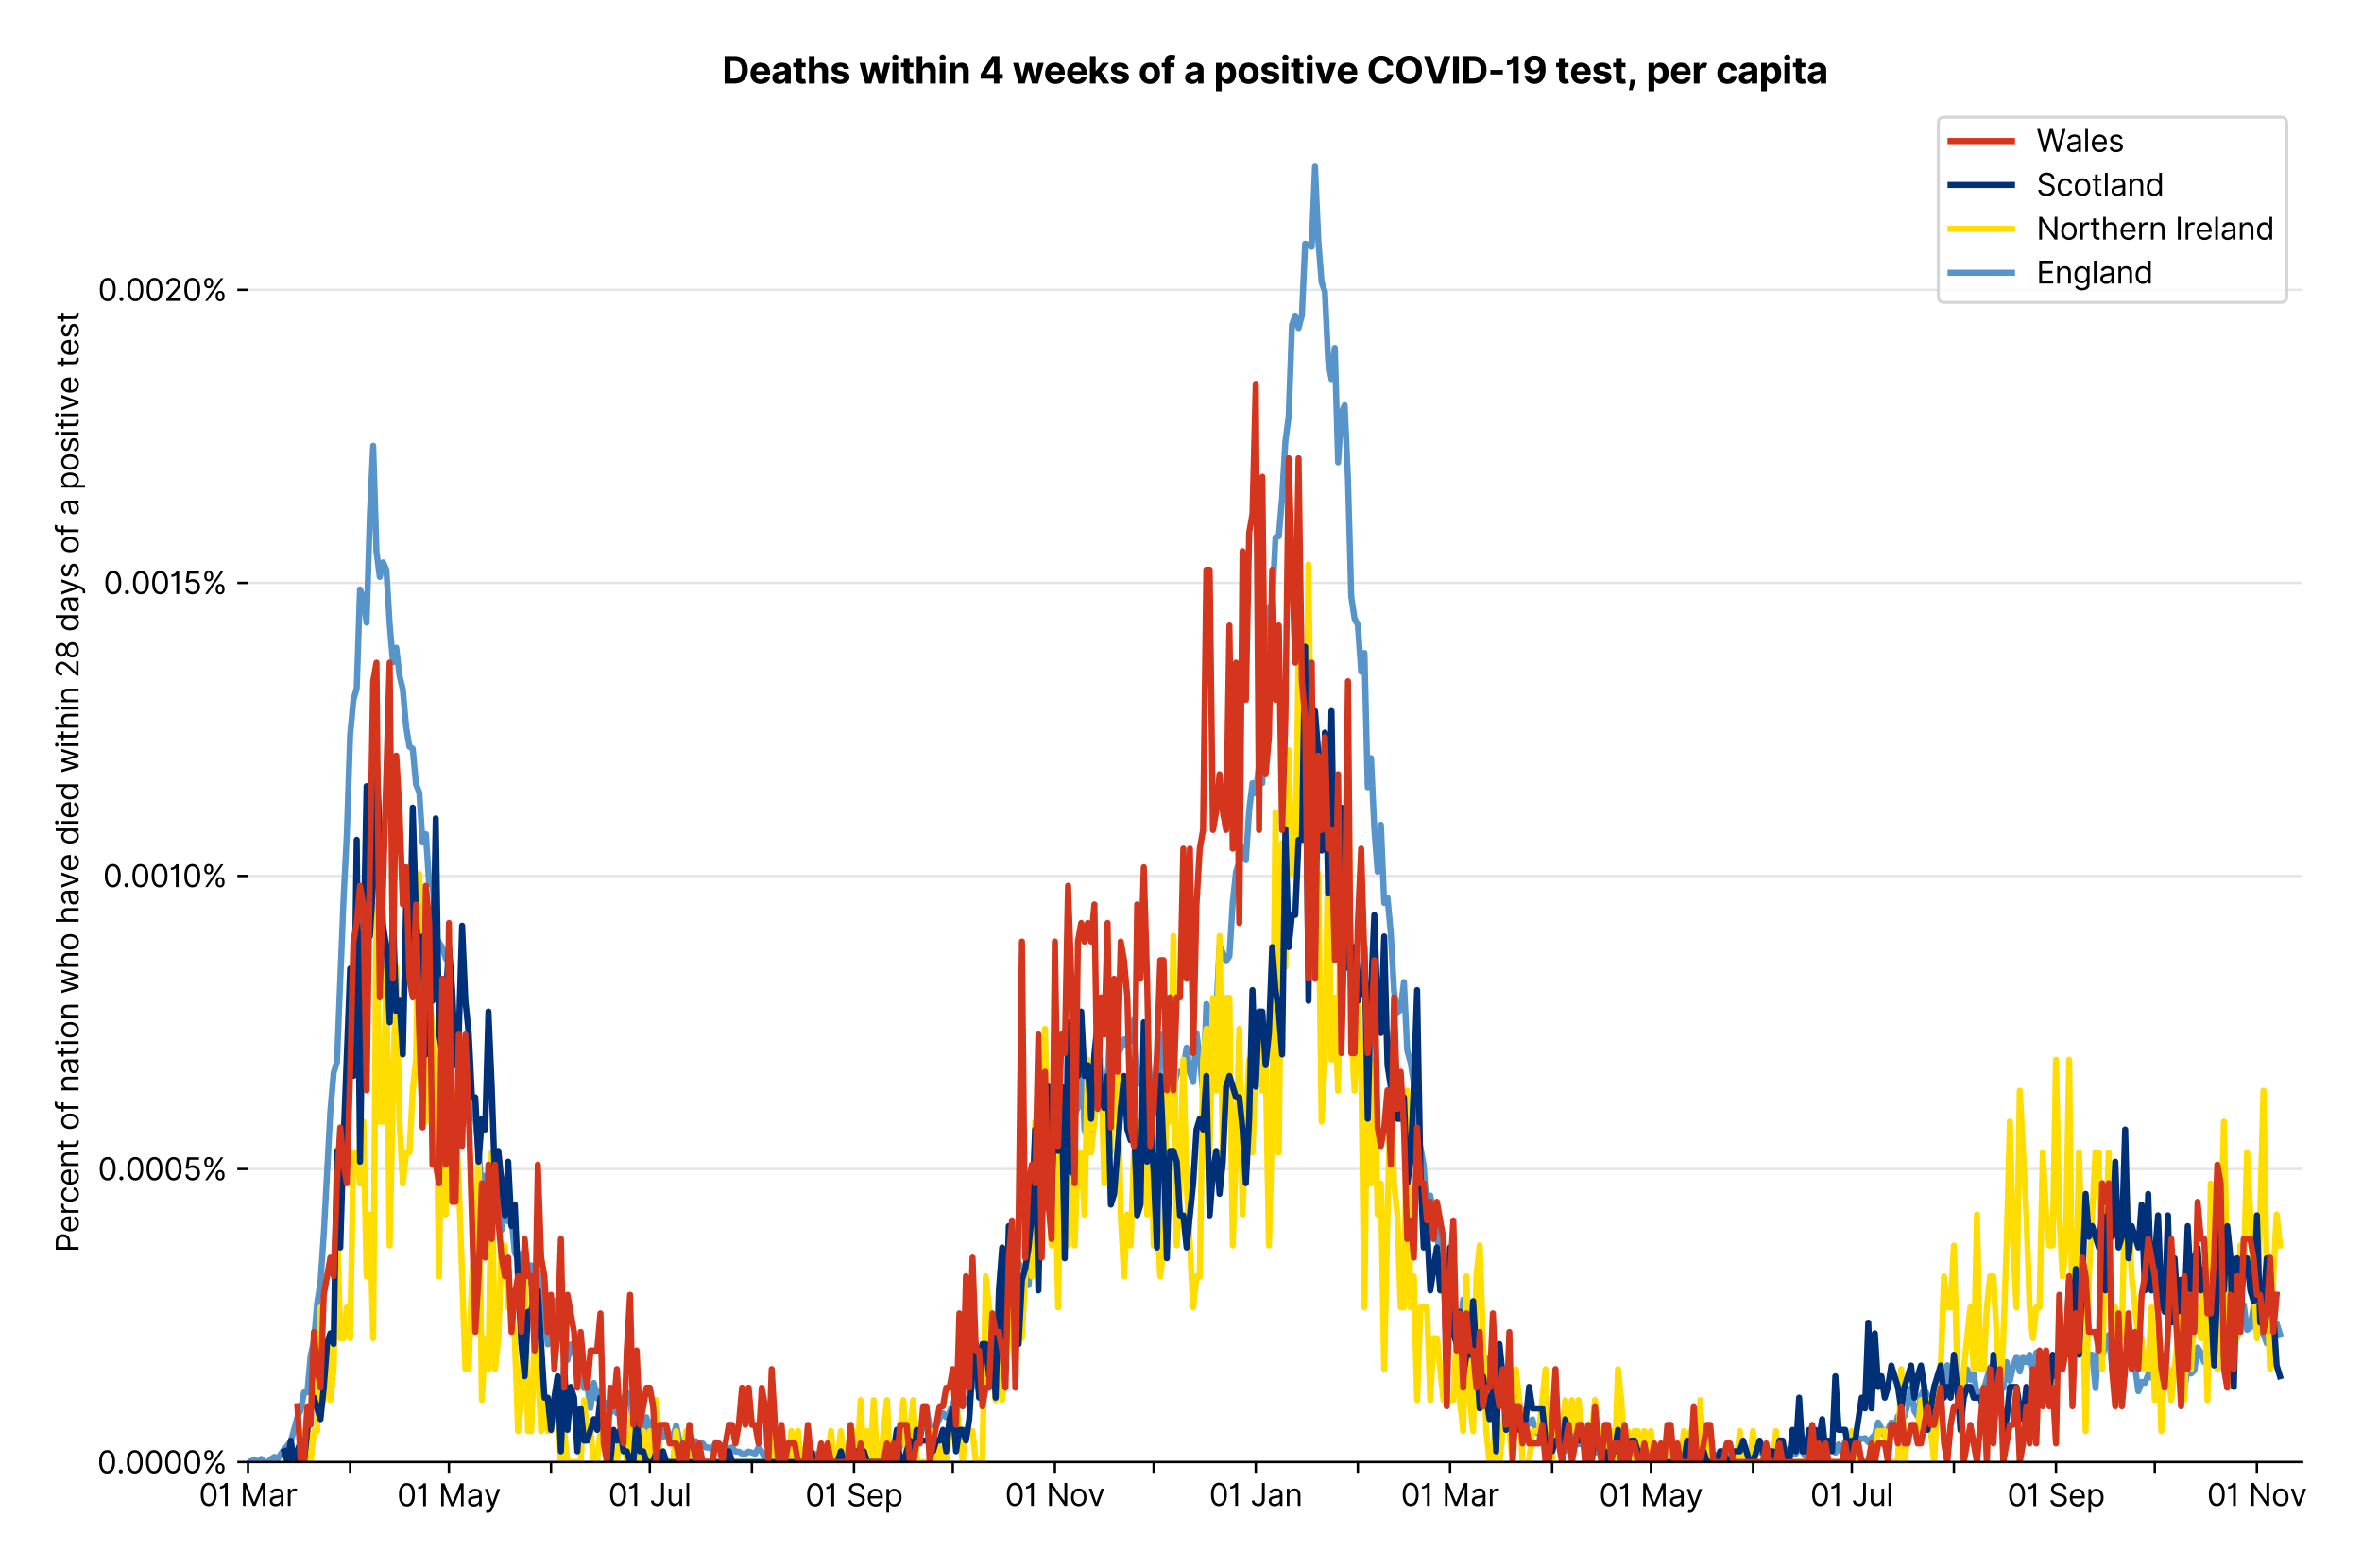 <?xml version="1.0" encoding="utf-8" standalone="no"?>
<!DOCTYPE svg PUBLIC "-//W3C//DTD SVG 1.1//EN"
  "http://www.w3.org/Graphics/SVG/1.1/DTD/svg11.dtd">
<svg version="1.1" viewBox="0 0 770.007 511.234" xmlns="http://www.w3.org/2000/svg" xmlns:xlink="http://www.w3.org/1999/xlink">
 <defs>
  <style type="text/css">*{stroke-linecap:butt;stroke-linejoin:round;}</style>
 </defs>
 <g id="figure_1">
  <g id="patch_1">
   <path d="M 0 511.234 
L 770.007 511.234 
L 770.007 0 
L 0 0 
z
" style="fill:#ffffff;"/>
  </g>
  <g id="axes_1">
   <g id="patch_2">
    <path d="M 80.862 476.745 
L 750.462 476.745 
L 750.462 33.225 
L 80.862 33.225 
z
" style="fill:#ffffff;"/>
   </g>
   <g id="matplotlib.axis_1">
    <g id="xtick_1">
     <g id="line2d_1">
      <defs>
       <path d="M 0 0 
L 0 3.5 
" id="mb32d4332f2" style="stroke:#000000;stroke-width:0.8;"/>
      </defs>
      <g>
       <use style="stroke:#000000;stroke-width:0.8;" x="80.862" xlink:href="#mb32d4332f2" y="476.745"/>
      </g>
     </g>
     <g id="text_1">
      <!-- 01 Mar -->
      <g transform="translate(64.826 491.018)scale(0.1 -0.1)">
       <defs>
        <path d="M 2000 -64 
Q 1230 -64 806 561 
Q 382 1186 382 2327 
Q 382 3459 809 4088 
Q 1236 4718 2000 4718 
Q 2764 4718 3191 4088 
Q 3618 3459 3618 2327 
Q 3618 1186 3194 561 
Q 2771 -64 2000 -64 
z
M 2000 436 
Q 2509 436 2791 927 
Q 3073 1418 3073 2327 
Q 3073 3234 2789 3730 
Q 2505 4227 2000 4227 
Q 1496 4227 1211 3730 
Q 927 3234 927 2327 
Q 927 1418 1210 927 
Q 1493 436 2000 436 
z
" id="Inter-Regular-30" transform="scale(0.016)"/>
        <path d="M 1973 4655 
L 1973 0 
L 1409 0 
L 1409 3836 
L 1373 3836 
Q 1341 3773 1209 3692 
Q 1077 3611 868 3551 
Q 659 3491 391 3491 
L 391 3964 
Q 661 3964 859 4061 
Q 1057 4159 1190 4291 
Q 1323 4423 1392 4529 
Q 1461 4636 1473 4655 
L 1973 4655 
z
" id="Inter-Regular-31" transform="scale(0.016)"/>
        <path id="Inter-Regular-20" transform="scale(0.016)"/>
        <path d="M 564 4655 
L 1236 4655 
L 2818 791 
L 2873 791 
L 4455 4655 
L 5127 4655 
L 5127 0 
L 4600 0 
L 4600 3536 
L 4555 3536 
L 3100 0 
L 2591 0 
L 1136 3536 
L 1091 3536 
L 1091 0 
L 564 0 
L 564 4655 
z
" id="Inter-Regular-4d" transform="scale(0.016)"/>
        <path d="M 1518 -82 
Q 1186 -82 916 44 
Q 646 170 486 410 
Q 327 650 327 991 
Q 327 1291 445 1478 
Q 564 1666 761 1773 
Q 959 1880 1199 1933 
Q 1439 1986 1682 2018 
Q 2000 2059 2199 2080 
Q 2398 2102 2490 2154 
Q 2582 2207 2582 2336 
L 2582 2355 
Q 2582 2691 2399 2877 
Q 2216 3064 1846 3064 
Q 1461 3064 1243 2895 
Q 1025 2727 936 2536 
L 427 2718 
Q 564 3036 792 3214 
Q 1021 3393 1292 3464 
Q 1564 3536 1827 3536 
Q 1996 3536 2215 3496 
Q 2434 3457 2640 3334 
Q 2846 3211 2982 2963 
Q 3118 2716 3118 2300 
L 3118 0 
L 2582 0 
L 2582 473 
L 2555 473 
Q 2500 359 2373 229 
Q 2246 100 2034 9 
Q 1823 -82 1518 -82 
z
M 1600 400 
Q 1918 400 2137 525 
Q 2357 650 2469 847 
Q 2582 1045 2582 1264 
L 2582 1755 
Q 2548 1714 2433 1681 
Q 2318 1648 2169 1624 
Q 2021 1600 1881 1583 
Q 1741 1566 1655 1555 
Q 1446 1527 1265 1467 
Q 1084 1407 974 1287 
Q 864 1168 864 964 
Q 864 684 1072 542 
Q 1280 400 1600 400 
z
" id="Inter-Regular-61" transform="scale(0.016)"/>
        <path d="M 491 0 
L 491 3491 
L 1009 3491 
L 1009 2964 
L 1046 2964 
Q 1139 3223 1389 3384 
Q 1639 3545 1955 3545 
Q 2100 3545 2209 3511 
Q 2318 3477 2400 3418 
L 2218 2964 
Q 2161 2993 2085 3010 
Q 2009 3027 1909 3027 
Q 1527 3027 1277 2794 
Q 1027 2561 1027 2209 
L 1027 0 
L 491 0 
z
" id="Inter-Regular-72" transform="scale(0.016)"/>
       </defs>
       <use xlink:href="#Inter-Regular-30"/>
       <use x="62.5" xlink:href="#Inter-Regular-31"/>
       <use x="106.676" xlink:href="#Inter-Regular-20"/>
       <use x="134.801" xlink:href="#Inter-Regular-4d"/>
       <use x="225.994" xlink:href="#Inter-Regular-61"/>
       <use x="282.386" xlink:href="#Inter-Regular-72"/>
      </g>
     </g>
    </g>
    <g id="xtick_2">
     <g id="line2d_2">
      <g>
       <use style="stroke:#000000;stroke-width:0.8;" x="114.143" xlink:href="#mb32d4332f2" y="476.745"/>
      </g>
     </g>
    </g>
    <g id="xtick_3">
     <g id="line2d_3">
      <g>
       <use style="stroke:#000000;stroke-width:0.8;" x="146.35" xlink:href="#mb32d4332f2" y="476.745"/>
      </g>
     </g>
     <g id="text_2">
      <!-- 01 May -->
      <g transform="translate(129.447 491.117)scale(0.1 -0.1)">
       <defs>
        <path d="M 818 -1355 
Q 682 -1355 575 -1333 
Q 468 -1311 427 -1291 
L 564 -818 
Q 857 -893 1053 -814 
Q 1250 -736 1391 -345 
L 1509 -18 
L 218 3491 
L 800 3491 
L 1764 709 
L 1800 709 
L 2764 3491 
L 3346 3491 
L 1846 -564 
Q 1550 -1355 818 -1355 
z
" id="Inter-Regular-79" transform="scale(0.016)"/>
       </defs>
       <use xlink:href="#Inter-Regular-30"/>
       <use x="62.5" xlink:href="#Inter-Regular-31"/>
       <use x="106.676" xlink:href="#Inter-Regular-20"/>
       <use x="134.801" xlink:href="#Inter-Regular-4d"/>
       <use x="225.994" xlink:href="#Inter-Regular-61"/>
       <use x="282.386" xlink:href="#Inter-Regular-79"/>
      </g>
     </g>
    </g>
    <g id="xtick_4">
     <g id="line2d_4">
      <g>
       <use style="stroke:#000000;stroke-width:0.8;" x="179.63" xlink:href="#mb32d4332f2" y="476.745"/>
      </g>
     </g>
    </g>
    <g id="xtick_5">
     <g id="line2d_5">
      <g>
       <use style="stroke:#000000;stroke-width:0.8;" x="211.837" xlink:href="#mb32d4332f2" y="476.745"/>
      </g>
     </g>
     <g id="text_3">
      <!-- 01 Jul -->
      <g transform="translate(198.293 491.018)scale(0.1 -0.1)">
       <defs>
        <path d="M 2346 4655 
L 2909 4655 
L 2909 1327 
Q 2909 657 2549 296 
Q 2189 -64 1582 -64 
Q 1200 -64 902 76 
Q 605 216 434 475 
Q 264 734 264 1091 
L 818 1091 
Q 818 795 1034 615 
Q 1250 436 1582 436 
Q 1948 436 2147 664 
Q 2346 893 2346 1327 
L 2346 4655 
z
" id="Inter-Regular-4a" transform="scale(0.016)"/>
        <path d="M 2691 1427 
L 2691 3491 
L 3227 3491 
L 3227 0 
L 2691 0 
L 2691 591 
L 2655 591 
Q 2532 325 2273 140 
Q 2014 -45 1618 -45 
Q 1127 -45 809 280 
Q 491 605 491 1273 
L 491 3491 
L 1027 3491 
L 1027 1309 
Q 1027 927 1242 700 
Q 1457 473 1791 473 
Q 1991 473 2199 575 
Q 2407 677 2549 888 
Q 2691 1100 2691 1427 
z
" id="Inter-Regular-75" transform="scale(0.016)"/>
        <path d="M 1027 4655 
L 1027 0 
L 491 0 
L 491 4655 
L 1027 4655 
z
" id="Inter-Regular-6c" transform="scale(0.016)"/>
       </defs>
       <use xlink:href="#Inter-Regular-30"/>
       <use x="62.5" xlink:href="#Inter-Regular-31"/>
       <use x="106.676" xlink:href="#Inter-Regular-20"/>
       <use x="134.801" xlink:href="#Inter-Regular-4a"/>
       <use x="189.063" xlink:href="#Inter-Regular-75"/>
       <use x="247.159" xlink:href="#Inter-Regular-6c"/>
      </g>
     </g>
    </g>
    <g id="xtick_6">
     <g id="line2d_6">
      <g>
       <use style="stroke:#000000;stroke-width:0.8;" x="245.118" xlink:href="#mb32d4332f2" y="476.745"/>
      </g>
     </g>
    </g>
    <g id="xtick_7">
     <g id="line2d_7">
      <g>
       <use style="stroke:#000000;stroke-width:0.8;" x="278.398" xlink:href="#mb32d4332f2" y="476.745"/>
      </g>
     </g>
     <g id="text_4">
      <!-- 01 Sep -->
      <g transform="translate(262.51 491.117)scale(0.1 -0.1)">
       <defs>
        <path d="M 3109 3491 
Q 3068 3836 2777 4027 
Q 2486 4218 2064 4218 
Q 1600 4218 1318 3999 
Q 1036 3780 1036 3445 
Q 1036 3195 1189 3042 
Q 1343 2889 1553 2803 
Q 1764 2718 1936 2673 
L 2409 2545 
Q 2591 2498 2815 2414 
Q 3039 2330 3244 2185 
Q 3450 2041 3584 1816 
Q 3718 1591 3718 1264 
Q 3718 886 3521 581 
Q 3325 277 2949 97 
Q 2573 -82 2036 -82 
Q 1286 -82 845 272 
Q 405 627 364 1200 
L 946 1200 
Q 968 936 1124 764 
Q 1280 593 1519 510 
Q 1759 427 2036 427 
Q 2359 427 2616 533 
Q 2873 639 3023 828 
Q 3173 1018 3173 1273 
Q 3173 1505 3043 1650 
Q 2914 1795 2702 1886 
Q 2491 1977 2246 2045 
L 1673 2209 
Q 1127 2366 809 2657 
Q 491 2948 491 3418 
Q 491 3809 703 4101 
Q 916 4393 1276 4555 
Q 1636 4718 2082 4718 
Q 2532 4718 2882 4558 
Q 3232 4398 3437 4120 
Q 3643 3843 3655 3491 
L 3109 3491 
z
" id="Inter-Regular-53" transform="scale(0.016)"/>
        <path d="M 1955 -73 
Q 1450 -73 1085 151 
Q 721 375 524 778 
Q 327 1182 327 1718 
Q 327 2255 524 2665 
Q 721 3075 1074 3305 
Q 1427 3536 1900 3536 
Q 2173 3536 2439 3445 
Q 2705 3355 2923 3151 
Q 3141 2948 3270 2614 
Q 3400 2280 3400 1791 
L 3400 1564 
L 866 1564 
Q 884 1005 1183 707 
Q 1482 409 1955 409 
Q 2271 409 2498 545 
Q 2725 682 2827 955 
L 3346 809 
Q 3223 414 2854 170 
Q 2486 -73 1955 -73 
z
M 866 2027 
L 2855 2027 
Q 2855 2470 2595 2762 
Q 2336 3055 1900 3055 
Q 1593 3055 1368 2911 
Q 1143 2768 1013 2533 
Q 884 2298 866 2027 
z
" id="Inter-Regular-65" transform="scale(0.016)"/>
        <path d="M 491 -1309 
L 491 3491 
L 1009 3491 
L 1009 2936 
L 1073 2936 
Q 1132 3027 1237 3169 
Q 1343 3311 1542 3423 
Q 1741 3536 2082 3536 
Q 2523 3536 2859 3315 
Q 3196 3095 3384 2690 
Q 3573 2286 3573 1736 
Q 3573 1182 3384 776 
Q 3196 370 2861 148 
Q 2527 -73 2091 -73 
Q 1755 -73 1552 39 
Q 1350 152 1241 296 
Q 1132 441 1073 536 
L 1027 536 
L 1027 -1309 
L 491 -1309 
z
M 1018 1745 
Q 1018 1152 1276 780 
Q 1534 409 2018 409 
Q 2355 409 2581 587 
Q 2807 766 2921 1069 
Q 3036 1373 3036 1745 
Q 3036 2114 2923 2410 
Q 2811 2707 2585 2881 
Q 2359 3055 2018 3055 
Q 1527 3055 1272 2693 
Q 1018 2332 1018 1745 
z
" id="Inter-Regular-70" transform="scale(0.016)"/>
       </defs>
       <use xlink:href="#Inter-Regular-30"/>
       <use x="62.5" xlink:href="#Inter-Regular-31"/>
       <use x="106.676" xlink:href="#Inter-Regular-20"/>
       <use x="134.801" xlink:href="#Inter-Regular-53"/>
       <use x="198.58" xlink:href="#Inter-Regular-65"/>
       <use x="256.818" xlink:href="#Inter-Regular-70"/>
      </g>
     </g>
    </g>
    <g id="xtick_8">
     <g id="line2d_8">
      <g>
       <use style="stroke:#000000;stroke-width:0.8;" x="310.605" xlink:href="#mb32d4332f2" y="476.745"/>
      </g>
     </g>
    </g>
    <g id="xtick_9">
     <g id="line2d_9">
      <g>
       <use style="stroke:#000000;stroke-width:0.8;" x="343.885" xlink:href="#mb32d4332f2" y="476.745"/>
      </g>
     </g>
     <g id="text_5">
      <!-- 01 Nov -->
      <g transform="translate(327.614 491.018)scale(0.1 -0.1)">
       <defs>
        <path d="M 4255 4655 
L 4255 0 
L 3709 0 
L 1173 3655 
L 1127 3655 
L 1127 0 
L 564 0 
L 564 4655 
L 1109 4655 
L 3655 991 
L 3700 991 
L 3700 4655 
L 4255 4655 
z
" id="Inter-Regular-4e" transform="scale(0.016)"/>
        <path d="M 1909 -73 
Q 1436 -73 1080 152 
Q 725 377 526 781 
Q 327 1186 327 1727 
Q 327 2273 526 2679 
Q 725 3086 1080 3311 
Q 1436 3536 1909 3536 
Q 2382 3536 2737 3311 
Q 3093 3086 3292 2679 
Q 3491 2273 3491 1727 
Q 3491 1186 3292 781 
Q 3093 377 2737 152 
Q 2382 -73 1909 -73 
z
M 1909 409 
Q 2268 409 2500 593 
Q 2732 777 2843 1077 
Q 2955 1377 2955 1727 
Q 2955 2077 2843 2379 
Q 2732 2682 2500 2868 
Q 2268 3055 1909 3055 
Q 1550 3055 1318 2868 
Q 1086 2682 975 2379 
Q 864 2077 864 1727 
Q 864 1377 975 1077 
Q 1086 777 1318 593 
Q 1550 409 1909 409 
z
" id="Inter-Regular-6f" transform="scale(0.016)"/>
        <path d="M 3346 3491 
L 2055 0 
L 1509 0 
L 218 3491 
L 800 3491 
L 1764 709 
L 1800 709 
L 2764 3491 
L 3346 3491 
z
" id="Inter-Regular-76" transform="scale(0.016)"/>
       </defs>
       <use xlink:href="#Inter-Regular-30"/>
       <use x="62.5" xlink:href="#Inter-Regular-31"/>
       <use x="106.676" xlink:href="#Inter-Regular-20"/>
       <use x="134.801" xlink:href="#Inter-Regular-4e"/>
       <use x="210.085" xlink:href="#Inter-Regular-6f"/>
       <use x="269.744" xlink:href="#Inter-Regular-76"/>
      </g>
     </g>
    </g>
    <g id="xtick_10">
     <g id="line2d_10">
      <g>
       <use style="stroke:#000000;stroke-width:0.8;" x="376.092" xlink:href="#mb32d4332f2" y="476.745"/>
      </g>
     </g>
    </g>
    <g id="xtick_11">
     <g id="line2d_11">
      <g>
       <use style="stroke:#000000;stroke-width:0.8;" x="409.373" xlink:href="#mb32d4332f2" y="476.745"/>
      </g>
     </g>
     <g id="text_6">
      <!-- 01 Jan -->
      <g transform="translate(394.173 491.018)scale(0.1 -0.1)">
       <defs>
        <path d="M 1027 2100 
L 1027 0 
L 491 0 
L 491 3491 
L 1009 3491 
L 1009 2945 
L 1055 2945 
Q 1177 3211 1427 3373 
Q 1677 3536 2073 3536 
Q 2602 3536 2928 3211 
Q 3255 2886 3255 2218 
L 3255 0 
L 2718 0 
L 2718 2182 
Q 2718 2593 2504 2824 
Q 2291 3055 1918 3055 
Q 1534 3055 1280 2806 
Q 1027 2557 1027 2100 
z
" id="Inter-Regular-6e" transform="scale(0.016)"/>
       </defs>
       <use xlink:href="#Inter-Regular-30"/>
       <use x="62.5" xlink:href="#Inter-Regular-31"/>
       <use x="106.676" xlink:href="#Inter-Regular-20"/>
       <use x="134.801" xlink:href="#Inter-Regular-4a"/>
       <use x="189.063" xlink:href="#Inter-Regular-61"/>
       <use x="245.455" xlink:href="#Inter-Regular-6e"/>
      </g>
     </g>
    </g>
    <g id="xtick_12">
     <g id="line2d_12">
      <g>
       <use style="stroke:#000000;stroke-width:0.8;" x="442.653" xlink:href="#mb32d4332f2" y="476.745"/>
      </g>
     </g>
    </g>
    <g id="xtick_13">
     <g id="line2d_13">
      <g>
       <use style="stroke:#000000;stroke-width:0.8;" x="472.713" xlink:href="#mb32d4332f2" y="476.745"/>
      </g>
     </g>
     <g id="text_7">
      <!-- 01 Mar -->
      <g transform="translate(456.676 491.018)scale(0.1 -0.1)">
       <use xlink:href="#Inter-Regular-30"/>
       <use x="62.5" xlink:href="#Inter-Regular-31"/>
       <use x="106.676" xlink:href="#Inter-Regular-20"/>
       <use x="134.801" xlink:href="#Inter-Regular-4d"/>
       <use x="225.994" xlink:href="#Inter-Regular-61"/>
       <use x="282.386" xlink:href="#Inter-Regular-72"/>
      </g>
     </g>
    </g>
    <g id="xtick_14">
     <g id="line2d_14">
      <g>
       <use style="stroke:#000000;stroke-width:0.8;" x="505.993" xlink:href="#mb32d4332f2" y="476.745"/>
      </g>
     </g>
    </g>
    <g id="xtick_15">
     <g id="line2d_15">
      <g>
       <use style="stroke:#000000;stroke-width:0.8;" x="538.2" xlink:href="#mb32d4332f2" y="476.745"/>
      </g>
     </g>
     <g id="text_8">
      <!-- 01 May -->
      <g transform="translate(521.297 491.117)scale(0.1 -0.1)">
       <use xlink:href="#Inter-Regular-30"/>
       <use x="62.5" xlink:href="#Inter-Regular-31"/>
       <use x="106.676" xlink:href="#Inter-Regular-20"/>
       <use x="134.801" xlink:href="#Inter-Regular-4d"/>
       <use x="225.994" xlink:href="#Inter-Regular-61"/>
       <use x="282.386" xlink:href="#Inter-Regular-79"/>
      </g>
     </g>
    </g>
    <g id="xtick_16">
     <g id="line2d_16">
      <g>
       <use style="stroke:#000000;stroke-width:0.8;" x="571.48" xlink:href="#mb32d4332f2" y="476.745"/>
      </g>
     </g>
    </g>
    <g id="xtick_17">
     <g id="line2d_17">
      <g>
       <use style="stroke:#000000;stroke-width:0.8;" x="603.687" xlink:href="#mb32d4332f2" y="476.745"/>
      </g>
     </g>
     <g id="text_9">
      <!-- 01 Jul -->
      <g transform="translate(590.144 491.018)scale(0.1 -0.1)">
       <use xlink:href="#Inter-Regular-30"/>
       <use x="62.5" xlink:href="#Inter-Regular-31"/>
       <use x="106.676" xlink:href="#Inter-Regular-20"/>
       <use x="134.801" xlink:href="#Inter-Regular-4a"/>
       <use x="189.063" xlink:href="#Inter-Regular-75"/>
       <use x="247.159" xlink:href="#Inter-Regular-6c"/>
      </g>
     </g>
    </g>
    <g id="xtick_18">
     <g id="line2d_18">
      <g>
       <use style="stroke:#000000;stroke-width:0.8;" x="636.968" xlink:href="#mb32d4332f2" y="476.745"/>
      </g>
     </g>
    </g>
    <g id="xtick_19">
     <g id="line2d_19">
      <g>
       <use style="stroke:#000000;stroke-width:0.8;" x="670.248" xlink:href="#mb32d4332f2" y="476.745"/>
      </g>
     </g>
     <g id="text_10">
      <!-- 01 Sep -->
      <g transform="translate(654.361 491.117)scale(0.1 -0.1)">
       <use xlink:href="#Inter-Regular-30"/>
       <use x="62.5" xlink:href="#Inter-Regular-31"/>
       <use x="106.676" xlink:href="#Inter-Regular-20"/>
       <use x="134.801" xlink:href="#Inter-Regular-53"/>
       <use x="198.58" xlink:href="#Inter-Regular-65"/>
       <use x="256.818" xlink:href="#Inter-Regular-70"/>
      </g>
     </g>
    </g>
    <g id="xtick_20">
     <g id="line2d_20">
      <g>
       <use style="stroke:#000000;stroke-width:0.8;" x="702.455" xlink:href="#mb32d4332f2" y="476.745"/>
      </g>
     </g>
    </g>
    <g id="xtick_21">
     <g id="line2d_21">
      <g>
       <use style="stroke:#000000;stroke-width:0.8;" x="735.736" xlink:href="#mb32d4332f2" y="476.745"/>
      </g>
     </g>
     <g id="text_11">
      <!-- 01 Nov -->
      <g transform="translate(719.464 491.018)scale(0.1 -0.1)">
       <use xlink:href="#Inter-Regular-30"/>
       <use x="62.5" xlink:href="#Inter-Regular-31"/>
       <use x="106.676" xlink:href="#Inter-Regular-20"/>
       <use x="134.801" xlink:href="#Inter-Regular-4e"/>
       <use x="210.085" xlink:href="#Inter-Regular-6f"/>
       <use x="269.744" xlink:href="#Inter-Regular-76"/>
      </g>
     </g>
    </g>
   </g>
   <g id="matplotlib.axis_2">
    <g id="ytick_1">
     <g id="line2d_22">
      <path clip-path="url(#p861af46733)" d="M 80.862 476.745 
L 750.462 476.745 
" style="fill:none;stroke:#e5e5e5;stroke-linecap:square;stroke-width:0.8;"/>
     </g>
     <g id="line2d_23">
      <defs>
       <path d="M 0 0 
L -3.5 0 
" id="me9ec55d30a" style="stroke:#000000;stroke-width:0.8;"/>
      </defs>
      <g>
       <use style="stroke:#000000;stroke-width:0.8;" x="80.862" xlink:href="#me9ec55d30a" y="476.745"/>
      </g>
     </g>
     <g id="text_12">
      <!-- 0.0000% -->
      <g transform="translate(31.731 480.382)scale(0.1 -0.1)">
       <defs>
        <path d="M 882 -36 
Q 714 -36 593 84 
Q 473 205 473 373 
Q 473 541 593 661 
Q 714 782 882 782 
Q 1050 782 1170 661 
Q 1291 541 1291 373 
Q 1291 205 1170 84 
Q 1050 -36 882 -36 
z
" id="Inter-Regular-2e" transform="scale(0.016)"/>
        <path d="M 2855 873 
L 2855 1118 
Q 2855 1373 2960 1585 
Q 3066 1798 3269 1926 
Q 3473 2055 3764 2055 
Q 4059 2055 4259 1926 
Q 4459 1798 4561 1585 
Q 4664 1373 4664 1118 
L 4664 873 
Q 4664 618 4560 405 
Q 4457 193 4256 64 
Q 4055 -64 3764 -64 
Q 3468 -64 3266 64 
Q 3064 193 2959 405 
Q 2855 618 2855 873 
z
M 536 3536 
L 536 3782 
Q 536 4036 642 4248 
Q 748 4461 951 4589 
Q 1155 4718 1446 4718 
Q 1741 4718 1941 4589 
Q 2141 4461 2243 4248 
Q 2346 4036 2346 3782 
L 2346 3536 
Q 2346 3282 2242 3069 
Q 2139 2857 1937 2728 
Q 1736 2600 1446 2600 
Q 1150 2600 948 2728 
Q 746 2857 641 3069 
Q 536 3282 536 3536 
z
M 709 0 
L 3909 4655 
L 4427 4655 
L 1227 0 
L 709 0 
z
M 3318 1118 
L 3318 873 
Q 3318 661 3418 494 
Q 3518 327 3764 327 
Q 4002 327 4101 494 
Q 4200 661 4200 873 
L 4200 1118 
Q 4200 1330 4104 1497 
Q 4009 1664 3764 1664 
Q 3525 1664 3421 1497 
Q 3318 1330 3318 1118 
z
M 1000 3782 
L 1000 3536 
Q 1000 3325 1100 3158 
Q 1200 2991 1446 2991 
Q 1684 2991 1783 3158 
Q 1882 3325 1882 3536 
L 1882 3782 
Q 1882 3993 1786 4160 
Q 1691 4327 1446 4327 
Q 1207 4327 1103 4160 
Q 1000 3993 1000 3782 
z
" id="Inter-Regular-25" transform="scale(0.016)"/>
       </defs>
       <use xlink:href="#Inter-Regular-30"/>
       <use x="62.5" xlink:href="#Inter-Regular-2e"/>
       <use x="90.057" xlink:href="#Inter-Regular-30"/>
       <use x="152.557" xlink:href="#Inter-Regular-30"/>
       <use x="215.057" xlink:href="#Inter-Regular-30"/>
       <use x="277.557" xlink:href="#Inter-Regular-30"/>
       <use x="340.057" xlink:href="#Inter-Regular-25"/>
      </g>
     </g>
    </g>
    <g id="ytick_2">
     <g id="line2d_24">
      <path clip-path="url(#p861af46733)" d="M 80.862 381.184 
L 750.462 381.184 
" style="fill:none;stroke:#e5e5e5;stroke-linecap:square;stroke-width:0.8;"/>
     </g>
     <g id="line2d_25">
      <g>
       <use style="stroke:#000000;stroke-width:0.8;" x="80.862" xlink:href="#me9ec55d30a" y="381.184"/>
      </g>
     </g>
     <g id="text_13">
      <!-- 0.0005% -->
      <g transform="translate(31.902 384.821)scale(0.1 -0.1)">
       <defs>
        <path d="M 1936 -64 
Q 1536 -64 1216 95 
Q 896 255 702 532 
Q 509 809 491 1164 
L 1036 1164 
Q 1068 848 1324 642 
Q 1580 436 1936 436 
Q 2223 436 2447 570 
Q 2671 705 2799 940 
Q 2927 1175 2927 1473 
Q 2927 1777 2794 2017 
Q 2661 2257 2429 2395 
Q 2198 2534 1900 2536 
Q 1686 2539 1461 2472 
Q 1236 2405 1091 2300 
L 564 2364 
L 846 4655 
L 3264 4655 
L 3264 4155 
L 1318 4155 
L 1155 2782 
L 1182 2782 
Q 1325 2895 1541 2970 
Q 1757 3045 1991 3045 
Q 2418 3045 2753 2842 
Q 3089 2639 3281 2286 
Q 3473 1934 3473 1482 
Q 3473 1036 3274 687 
Q 3075 339 2727 137 
Q 2380 -64 1936 -64 
z
" id="Inter-Regular-35" transform="scale(0.016)"/>
       </defs>
       <use xlink:href="#Inter-Regular-30"/>
       <use x="62.5" xlink:href="#Inter-Regular-2e"/>
       <use x="90.057" xlink:href="#Inter-Regular-30"/>
       <use x="152.557" xlink:href="#Inter-Regular-30"/>
       <use x="215.057" xlink:href="#Inter-Regular-30"/>
       <use x="277.557" xlink:href="#Inter-Regular-35"/>
       <use x="338.352" xlink:href="#Inter-Regular-25"/>
      </g>
     </g>
    </g>
    <g id="ytick_3">
     <g id="line2d_26">
      <path clip-path="url(#p861af46733)" d="M 80.862 285.623 
L 750.462 285.623 
" style="fill:none;stroke:#e5e5e5;stroke-linecap:square;stroke-width:0.8;"/>
     </g>
     <g id="line2d_27">
      <g>
       <use style="stroke:#000000;stroke-width:0.8;" x="80.862" xlink:href="#me9ec55d30a" y="285.623"/>
      </g>
     </g>
     <g id="text_14">
      <!-- 0.0010% -->
      <g transform="translate(33.564 289.259)scale(0.1 -0.1)">
       <use xlink:href="#Inter-Regular-30"/>
       <use x="62.5" xlink:href="#Inter-Regular-2e"/>
       <use x="90.057" xlink:href="#Inter-Regular-30"/>
       <use x="152.557" xlink:href="#Inter-Regular-30"/>
       <use x="215.057" xlink:href="#Inter-Regular-31"/>
       <use x="259.233" xlink:href="#Inter-Regular-30"/>
       <use x="321.733" xlink:href="#Inter-Regular-25"/>
      </g>
     </g>
    </g>
    <g id="ytick_4">
     <g id="line2d_28">
      <path clip-path="url(#p861af46733)" d="M 80.862 190.062 
L 750.462 190.062 
" style="fill:none;stroke:#e5e5e5;stroke-linecap:square;stroke-width:0.8;"/>
     </g>
     <g id="line2d_29">
      <g>
       <use style="stroke:#000000;stroke-width:0.8;" x="80.862" xlink:href="#me9ec55d30a" y="190.062"/>
      </g>
     </g>
     <g id="text_15">
      <!-- 0.0015% -->
      <g transform="translate(33.734 193.698)scale(0.1 -0.1)">
       <use xlink:href="#Inter-Regular-30"/>
       <use x="62.5" xlink:href="#Inter-Regular-2e"/>
       <use x="90.057" xlink:href="#Inter-Regular-30"/>
       <use x="152.557" xlink:href="#Inter-Regular-30"/>
       <use x="215.057" xlink:href="#Inter-Regular-31"/>
       <use x="259.233" xlink:href="#Inter-Regular-35"/>
       <use x="320.028" xlink:href="#Inter-Regular-25"/>
      </g>
     </g>
    </g>
    <g id="ytick_5">
     <g id="line2d_30">
      <path clip-path="url(#p861af46733)" d="M 80.862 94.5 
L 750.462 94.5 
" style="fill:none;stroke:#e5e5e5;stroke-linecap:square;stroke-width:0.8;"/>
     </g>
     <g id="line2d_31">
      <g>
       <use style="stroke:#000000;stroke-width:0.8;" x="80.862" xlink:href="#me9ec55d30a" y="94.5"/>
      </g>
     </g>
     <g id="text_16">
      <!-- 0.0020% -->
      <g transform="translate(31.93 98.137)scale(0.1 -0.1)">
       <defs>
        <path d="M 482 0 
L 482 409 
L 2018 2091 
Q 2289 2386 2464 2605 
Q 2639 2825 2724 3019 
Q 2809 3214 2809 3427 
Q 2809 3795 2553 4011 
Q 2298 4227 1918 4227 
Q 1514 4227 1275 3985 
Q 1036 3743 1036 3345 
L 500 3345 
Q 500 3755 688 4064 
Q 877 4373 1203 4545 
Q 1530 4718 1936 4718 
Q 2346 4718 2661 4545 
Q 2977 4373 3156 4079 
Q 3336 3786 3336 3427 
Q 3336 3170 3244 2926 
Q 3152 2682 2926 2383 
Q 2700 2084 2300 1655 
L 1255 536 
L 1255 500 
L 3418 500 
L 3418 0 
L 482 0 
z
" id="Inter-Regular-32" transform="scale(0.016)"/>
       </defs>
       <use xlink:href="#Inter-Regular-30"/>
       <use x="62.5" xlink:href="#Inter-Regular-2e"/>
       <use x="90.057" xlink:href="#Inter-Regular-30"/>
       <use x="152.557" xlink:href="#Inter-Regular-30"/>
       <use x="215.057" xlink:href="#Inter-Regular-32"/>
       <use x="275.568" xlink:href="#Inter-Regular-30"/>
       <use x="338.068" xlink:href="#Inter-Regular-25"/>
      </g>
     </g>
    </g>
    <g id="text_17">
     <!-- Percent of nation who have died within 28 days of a positive test -->
     <g transform="translate(25.614 408.396)rotate(-90)scale(0.1 -0.1)">
      <defs>
       <path d="M 564 0 
L 564 4655 
L 2136 4655 
Q 2684 4655 3033 4458 
Q 3382 4261 3550 3927 
Q 3718 3593 3718 3182 
Q 3718 2770 3551 2434 
Q 3384 2098 3036 1899 
Q 2689 1700 2146 1700 
L 1127 1700 
L 1127 0 
L 564 0 
z
M 1127 2200 
L 2127 2200 
Q 2689 2200 2926 2482 
Q 3164 2764 3164 3182 
Q 3164 3602 2925 3878 
Q 2686 4155 2118 4155 
L 1127 4155 
L 1127 2200 
z
" id="Inter-Regular-50" transform="scale(0.016)"/>
       <path d="M 1909 -73 
Q 1418 -73 1063 159 
Q 709 391 518 798 
Q 327 1205 327 1727 
Q 327 2259 524 2667 
Q 721 3075 1074 3305 
Q 1427 3536 1900 3536 
Q 2268 3536 2563 3400 
Q 2859 3264 3047 3018 
Q 3236 2773 3282 2445 
L 2746 2445 
Q 2684 2684 2474 2869 
Q 2264 3055 1909 3055 
Q 1439 3055 1151 2697 
Q 864 2339 864 1745 
Q 864 1139 1148 774 
Q 1432 409 1909 409 
Q 2223 409 2447 570 
Q 2671 732 2746 1018 
L 3282 1018 
Q 3236 709 3058 462 
Q 2880 216 2588 71 
Q 2296 -73 1909 -73 
z
" id="Inter-Regular-63" transform="scale(0.016)"/>
       <path d="M 2009 3491 
L 2009 3036 
L 1264 3036 
L 1264 1000 
Q 1264 773 1331 660 
Q 1398 548 1503 510 
Q 1609 473 1727 473 
Q 1816 473 1873 483 
Q 1930 493 1964 500 
L 2073 18 
Q 2018 -2 1920 -23 
Q 1823 -45 1673 -45 
Q 1446 -45 1228 52 
Q 1011 150 869 350 
Q 727 550 727 855 
L 727 3036 
L 200 3036 
L 200 3491 
L 727 3491 
L 727 4327 
L 1264 4327 
L 1264 3491 
L 2009 3491 
z
" id="Inter-Regular-74" transform="scale(0.016)"/>
       <path d="M 2046 3491 
L 2046 3036 
L 1264 3036 
L 1264 0 
L 727 0 
L 727 3036 
L 164 3036 
L 164 3491 
L 727 3491 
L 727 3973 
Q 727 4273 868 4473 
Q 1009 4673 1234 4773 
Q 1459 4873 1709 4873 
Q 1907 4873 2032 4841 
Q 2157 4809 2218 4782 
L 2064 4318 
Q 2023 4332 1951 4352 
Q 1880 4373 1764 4373 
Q 1498 4373 1381 4239 
Q 1264 4105 1264 3845 
L 1264 3491 
L 2046 3491 
z
" id="Inter-Regular-66" transform="scale(0.016)"/>
       <path d="M 491 0 
L 491 3491 
L 1027 3491 
L 1027 0 
L 491 0 
z
M 764 4073 
Q 607 4073 494 4179 
Q 382 4286 382 4436 
Q 382 4586 494 4693 
Q 607 4800 764 4800 
Q 921 4800 1033 4693 
Q 1146 4586 1146 4436 
Q 1146 4286 1033 4179 
Q 921 4073 764 4073 
z
" id="Inter-Regular-69" transform="scale(0.016)"/>
       <path d="M 1282 0 
L 218 3491 
L 782 3491 
L 1536 818 
L 1573 818 
L 2318 3491 
L 2891 3491 
L 3627 827 
L 3664 827 
L 4418 3491 
L 4982 3491 
L 3918 0 
L 3391 0 
L 2627 2682 
L 2573 2682 
L 1809 0 
L 1282 0 
z
" id="Inter-Regular-77" transform="scale(0.016)"/>
       <path d="M 1027 2100 
L 1027 0 
L 491 0 
L 491 4655 
L 1027 4655 
L 1027 2945 
L 1073 2945 
Q 1196 3216 1442 3376 
Q 1689 3536 2100 3536 
Q 2636 3536 2963 3213 
Q 3291 2891 3291 2218 
L 3291 0 
L 2755 0 
L 2755 2182 
Q 2755 2598 2540 2826 
Q 2325 3055 1946 3055 
Q 1548 3055 1287 2806 
Q 1027 2557 1027 2100 
z
" id="Inter-Regular-68" transform="scale(0.016)"/>
       <path d="M 1809 -73 
Q 1373 -73 1039 148 
Q 705 370 516 776 
Q 327 1182 327 1736 
Q 327 2286 516 2690 
Q 705 3095 1041 3315 
Q 1377 3536 1818 3536 
Q 2159 3536 2358 3423 
Q 2557 3311 2662 3169 
Q 2768 3027 2827 2936 
L 2873 2936 
L 2873 4655 
L 3409 4655 
L 3409 0 
L 2891 0 
L 2891 536 
L 2827 536 
Q 2768 441 2659 296 
Q 2550 152 2348 39 
Q 2146 -73 1809 -73 
z
M 1882 409 
Q 2366 409 2624 780 
Q 2882 1152 2882 1745 
Q 2882 2332 2627 2693 
Q 2373 3055 1882 3055 
Q 1541 3055 1315 2881 
Q 1089 2707 976 2410 
Q 864 2114 864 1745 
Q 864 1373 978 1069 
Q 1093 766 1319 587 
Q 1546 409 1882 409 
z
" id="Inter-Regular-64" transform="scale(0.016)"/>
       <path d="M 1973 -64 
Q 1505 -64 1147 103 
Q 789 270 589 564 
Q 389 859 391 1236 
Q 389 1532 507 1783 
Q 625 2034 830 2203 
Q 1036 2373 1291 2418 
L 1291 2445 
Q 957 2532 759 2821 
Q 561 3111 564 3482 
Q 561 3836 743 4115 
Q 925 4395 1244 4556 
Q 1564 4718 1973 4718 
Q 2377 4718 2695 4556 
Q 3014 4395 3197 4115 
Q 3380 3836 3382 3482 
Q 3380 3111 3181 2821 
Q 2982 2532 2655 2445 
L 2655 2418 
Q 2907 2373 3109 2203 
Q 3311 2034 3431 1783 
Q 3552 1532 3555 1236 
Q 3552 859 3351 564 
Q 3150 270 2794 103 
Q 2439 -64 1973 -64 
z
M 1973 436 
Q 2446 436 2722 662 
Q 2998 889 3000 1264 
Q 2998 1527 2864 1729 
Q 2730 1932 2499 2048 
Q 2268 2164 1973 2164 
Q 1675 2164 1442 2048 
Q 1209 1932 1076 1729 
Q 943 1527 946 1264 
Q 943 889 1218 662 
Q 1493 436 1973 436 
z
M 1973 2645 
Q 2348 2645 2591 2864 
Q 2834 3084 2836 3445 
Q 2834 3800 2596 4013 
Q 2359 4227 1973 4227 
Q 1582 4227 1344 4013 
Q 1107 3800 1109 3445 
Q 1107 3084 1349 2864 
Q 1591 2645 1973 2645 
z
" id="Inter-Regular-38" transform="scale(0.016)"/>
       <path d="M 2964 2709 
L 2482 2573 
Q 2411 2755 2245 2914 
Q 2080 3073 1727 3073 
Q 1407 3073 1194 2926 
Q 982 2780 982 2555 
Q 982 2355 1127 2239 
Q 1273 2123 1582 2045 
L 2100 1918 
Q 3027 1691 3027 973 
Q 3027 673 2855 436 
Q 2684 200 2377 63 
Q 2071 -73 1664 -73 
Q 1130 -73 780 159 
Q 430 391 336 836 
L 846 964 
Q 989 400 1655 400 
Q 2030 400 2251 560 
Q 2473 720 2473 945 
Q 2473 1316 1955 1436 
L 1373 1573 
Q 893 1686 669 1926 
Q 446 2166 446 2527 
Q 446 2823 613 3050 
Q 780 3277 1069 3406 
Q 1359 3536 1727 3536 
Q 2246 3536 2542 3309 
Q 2839 3082 2964 2709 
z
" id="Inter-Regular-73" transform="scale(0.016)"/>
      </defs>
      <use xlink:href="#Inter-Regular-50"/>
      <use x="63.494" xlink:href="#Inter-Regular-65"/>
      <use x="121.733" xlink:href="#Inter-Regular-72"/>
      <use x="160.085" xlink:href="#Inter-Regular-63"/>
      <use x="215.909" xlink:href="#Inter-Regular-65"/>
      <use x="274.148" xlink:href="#Inter-Regular-6e"/>
      <use x="332.671" xlink:href="#Inter-Regular-74"/>
      <use x="369.034" xlink:href="#Inter-Regular-20"/>
      <use x="397.159" xlink:href="#Inter-Regular-6f"/>
      <use x="456.818" xlink:href="#Inter-Regular-66"/>
      <use x="492.898" xlink:href="#Inter-Regular-20"/>
      <use x="521.023" xlink:href="#Inter-Regular-6e"/>
      <use x="579.546" xlink:href="#Inter-Regular-61"/>
      <use x="635.938" xlink:href="#Inter-Regular-74"/>
      <use x="672.301" xlink:href="#Inter-Regular-69"/>
      <use x="696.023" xlink:href="#Inter-Regular-6f"/>
      <use x="755.682" xlink:href="#Inter-Regular-6e"/>
      <use x="814.205" xlink:href="#Inter-Regular-20"/>
      <use x="842.33" xlink:href="#Inter-Regular-77"/>
      <use x="923.58" xlink:href="#Inter-Regular-68"/>
      <use x="982.671" xlink:href="#Inter-Regular-6f"/>
      <use x="1042.33" xlink:href="#Inter-Regular-20"/>
      <use x="1070.455" xlink:href="#Inter-Regular-68"/>
      <use x="1129.546" xlink:href="#Inter-Regular-61"/>
      <use x="1185.938" xlink:href="#Inter-Regular-76"/>
      <use x="1241.62" xlink:href="#Inter-Regular-65"/>
      <use x="1299.858" xlink:href="#Inter-Regular-20"/>
      <use x="1327.983" xlink:href="#Inter-Regular-64"/>
      <use x="1390.057" xlink:href="#Inter-Regular-69"/>
      <use x="1413.779" xlink:href="#Inter-Regular-65"/>
      <use x="1472.017" xlink:href="#Inter-Regular-64"/>
      <use x="1534.091" xlink:href="#Inter-Regular-20"/>
      <use x="1562.216" xlink:href="#Inter-Regular-77"/>
      <use x="1643.466" xlink:href="#Inter-Regular-69"/>
      <use x="1667.188" xlink:href="#Inter-Regular-74"/>
      <use x="1703.551" xlink:href="#Inter-Regular-68"/>
      <use x="1762.642" xlink:href="#Inter-Regular-69"/>
      <use x="1786.364" xlink:href="#Inter-Regular-6e"/>
      <use x="1844.887" xlink:href="#Inter-Regular-20"/>
      <use x="1873.012" xlink:href="#Inter-Regular-32"/>
      <use x="1933.523" xlink:href="#Inter-Regular-38"/>
      <use x="1995.171" xlink:href="#Inter-Regular-20"/>
      <use x="2023.296" xlink:href="#Inter-Regular-64"/>
      <use x="2085.37" xlink:href="#Inter-Regular-61"/>
      <use x="2141.762" xlink:href="#Inter-Regular-79"/>
      <use x="2197.444" xlink:href="#Inter-Regular-73"/>
      <use x="2249.716" xlink:href="#Inter-Regular-20"/>
      <use x="2277.841" xlink:href="#Inter-Regular-6f"/>
      <use x="2337.5" xlink:href="#Inter-Regular-66"/>
      <use x="2373.58" xlink:href="#Inter-Regular-20"/>
      <use x="2401.705" xlink:href="#Inter-Regular-61"/>
      <use x="2458.097" xlink:href="#Inter-Regular-20"/>
      <use x="2486.222" xlink:href="#Inter-Regular-70"/>
      <use x="2547.16" xlink:href="#Inter-Regular-6f"/>
      <use x="2606.819" xlink:href="#Inter-Regular-73"/>
      <use x="2659.091" xlink:href="#Inter-Regular-69"/>
      <use x="2682.813" xlink:href="#Inter-Regular-74"/>
      <use x="2719.177" xlink:href="#Inter-Regular-69"/>
      <use x="2742.898" xlink:href="#Inter-Regular-76"/>
      <use x="2798.58" xlink:href="#Inter-Regular-65"/>
      <use x="2856.819" xlink:href="#Inter-Regular-20"/>
      <use x="2884.944" xlink:href="#Inter-Regular-74"/>
      <use x="2921.307" xlink:href="#Inter-Regular-65"/>
      <use x="2979.546" xlink:href="#Inter-Regular-73"/>
      <use x="3031.819" xlink:href="#Inter-Regular-74"/>
     </g>
    </g>
   </g>
   <g id="line2d_32">
    <path clip-path="url(#p861af46733)" d="M 81.936 476.405 
L 83.01 476.066 
L 84.083 476.745 
L 85.157 475.726 
L 86.23 476.745 
L 87.304 476.745 
L 88.377 475.726 
L 89.451 475.047 
L 90.525 475.726 
L 91.598 474.029 
L 94.819 469.954 
L 96.966 462.144 
L 98.039 459.768 
L 99.113 453.995 
L 100.187 453.995 
L 101.26 442.111 
L 102.334 437.357 
L 103.407 424.794 
L 104.481 418.003 
L 105.554 402.384 
L 107.702 362.317 
L 108.775 349.753 
L 109.849 346.358 
L 111.996 293.049 
L 113.069 271.996 
L 114.143 239.739 
L 115.216 228.195 
L 116.29 224.459 
L 117.364 192.202 
L 118.437 195.258 
L 119.511 203.068 
L 120.584 167.755 
L 121.658 145.344 
L 122.731 179.978 
L 123.805 188.128 
L 124.879 183.374 
L 125.952 185.751 
L 127.026 203.407 
L 128.099 215.971 
L 129.173 211.217 
L 130.246 220.385 
L 131.32 224.799 
L 132.393 237.023 
L 133.467 243.474 
L 134.541 244.153 
L 135.614 255.698 
L 136.688 258.414 
L 137.761 274.713 
L 138.835 271.996 
L 139.908 288.295 
L 140.982 286.597 
L 142.056 305.272 
L 143.129 307.31 
L 144.203 309.007 
L 145.276 312.403 
L 146.35 314.101 
L 147.423 332.776 
L 148.497 345 
L 149.57 336.85 
L 150.644 343.641 
L 151.718 344.321 
L 152.791 341.265 
L 153.865 364.694 
L 154.938 364.694 
L 156.012 374.88 
L 157.085 388.462 
L 158.159 383.369 
L 159.233 389.82 
L 160.306 382.69 
L 161.38 385.406 
L 162.453 385.746 
L 163.527 401.025 
L 164.6 390.839 
L 165.674 398.309 
L 166.747 397.29 
L 167.821 408.495 
L 168.895 410.533 
L 169.968 408.835 
L 171.042 419.361 
L 172.115 417.324 
L 173.189 412.57 
L 174.262 418.682 
L 175.336 414.947 
L 177.483 427.51 
L 178.557 438.376 
L 179.63 435.659 
L 180.704 424.115 
L 182.851 435.659 
L 184.998 443.469 
L 186.072 438.376 
L 187.145 438.715 
L 188.219 447.883 
L 189.292 443.809 
L 190.366 452.637 
L 191.439 451.958 
L 192.513 459.088 
L 193.587 450.939 
L 194.66 456.032 
L 195.734 453.316 
L 196.807 458.409 
L 197.881 457.391 
L 198.954 460.786 
L 200.028 458.409 
L 201.101 460.786 
L 202.175 457.051 
L 203.249 456.032 
L 204.322 453.995 
L 205.396 457.051 
L 206.469 464.182 
L 207.543 463.503 
L 208.616 462.484 
L 209.69 465.2 
L 210.764 462.144 
L 211.837 469.275 
L 212.911 463.163 
L 213.984 467.917 
L 215.058 466.219 
L 216.131 468.596 
L 217.205 465.54 
L 218.278 467.917 
L 219.352 468.935 
L 220.426 464.861 
L 221.499 469.614 
L 222.573 469.954 
L 223.646 472.67 
L 224.72 469.275 
L 225.793 469.954 
L 226.867 469.954 
L 227.941 472.67 
L 229.014 470.633 
L 230.088 471.991 
L 231.161 471.991 
L 232.235 472.67 
L 233.308 470.294 
L 234.382 471.312 
L 235.455 471.312 
L 236.529 474.708 
L 237.603 472.331 
L 238.676 471.991 
L 239.75 473.35 
L 240.823 473.35 
L 241.897 474.029 
L 242.97 474.029 
L 244.044 473.35 
L 246.191 474.029 
L 247.265 471.991 
L 248.338 473.35 
L 249.412 475.726 
L 250.485 473.689 
L 251.559 474.368 
L 252.632 473.01 
L 253.706 474.029 
L 254.78 473.01 
L 255.853 473.35 
L 256.927 474.708 
L 258 474.368 
L 259.074 474.708 
L 260.147 473.01 
L 261.221 475.387 
L 262.295 472.67 
L 264.442 476.066 
L 265.515 474.029 
L 267.662 474.708 
L 268.736 472.331 
L 269.809 475.047 
L 270.883 473.01 
L 271.957 473.01 
L 273.03 474.029 
L 274.104 474.029 
L 275.177 475.047 
L 277.324 474.368 
L 278.398 476.066 
L 279.472 474.029 
L 280.545 474.708 
L 281.619 474.708 
L 282.692 472.67 
L 283.766 474.029 
L 284.839 472.331 
L 285.913 473.689 
L 286.986 473.689 
L 288.06 472.67 
L 289.134 473.35 
L 290.207 470.633 
L 291.281 471.991 
L 292.354 470.973 
L 293.428 471.652 
L 294.501 469.275 
L 295.575 468.596 
L 297.722 470.633 
L 298.796 467.238 
L 299.869 468.596 
L 300.943 464.861 
L 302.016 459.088 
L 303.09 465.54 
L 304.163 466.898 
L 305.237 464.861 
L 306.311 462.484 
L 307.384 460.786 
L 308.458 462.144 
L 309.531 460.447 
L 310.605 458.07 
L 311.678 455.014 
L 312.752 458.07 
L 313.826 458.409 
L 314.899 456.712 
L 315.973 455.693 
L 317.046 449.241 
L 318.12 450.939 
L 319.193 453.995 
L 320.267 446.186 
L 321.34 441.771 
L 322.414 444.148 
L 323.488 447.204 
L 324.561 442.45 
L 325.635 434.641 
L 326.708 435.32 
L 327.782 422.077 
L 328.855 435.999 
L 329.929 422.757 
L 331.003 418.682 
L 332.076 411.891 
L 333.15 413.249 
L 334.223 412.91 
L 335.297 419.022 
L 336.37 407.137 
L 337.444 401.025 
L 338.517 403.063 
L 339.591 395.932 
L 340.665 392.197 
L 341.738 381.331 
L 342.812 382.69 
L 343.885 379.634 
L 344.959 379.634 
L 346.032 377.936 
L 347.106 382.35 
L 348.18 374.54 
L 349.253 363.675 
L 350.327 363.675 
L 351.4 360.959 
L 352.474 340.586 
L 353.547 368.429 
L 354.621 370.805 
L 355.694 357.563 
L 356.768 355.526 
L 357.842 355.186 
L 358.915 347.037 
L 359.989 355.186 
L 361.062 353.149 
L 362.136 329.041 
L 363.209 341.944 
L 364.283 344.321 
L 365.357 341.944 
L 366.43 338.888 
L 367.504 340.925 
L 368.577 338.888 
L 369.651 332.436 
L 370.724 350.093 
L 371.798 353.488 
L 373.945 339.906 
L 375.019 353.828 
L 376.092 359.261 
L 377.166 362.656 
L 378.239 339.227 
L 379.313 336.85 
L 380.386 359.94 
L 381.46 356.205 
L 382.534 356.544 
L 383.607 349.414 
L 384.681 349.753 
L 385.754 348.395 
L 386.828 341.604 
L 387.901 349.753 
L 388.975 352.809 
L 390.048 336.85 
L 391.122 345 
L 392.196 356.205 
L 393.269 327.343 
L 394.343 329.72 
L 395.416 336.85 
L 396.49 330.739 
L 397.563 308.328 
L 398.637 310.705 
L 399.711 313.422 
L 400.784 311.724 
L 401.858 294.407 
L 402.931 284.22 
L 404.005 281.164 
L 405.078 276.411 
L 406.152 280.485 
L 407.225 264.187 
L 408.299 255.359 
L 409.373 258.754 
L 410.446 249.247 
L 411.52 255.359 
L 412.593 221.064 
L 413.667 198.314 
L 414.74 196.956 
L 415.814 175.225 
L 416.888 174.885 
L 417.961 162.322 
L 419.035 143.986 
L 420.108 135.837 
L 421.182 105.957 
L 422.255 102.901 
L 423.329 106.975 
L 424.402 102.901 
L 425.476 79.472 
L 426.55 79.811 
L 427.623 80.49 
L 428.697 54.345 
L 429.77 78.453 
L 430.844 92.035 
L 431.917 95.091 
L 432.991 117.841 
L 434.065 123.613 
L 435.138 113.427 
L 436.212 150.777 
L 437.285 134.479 
L 438.359 132.102 
L 439.432 156.21 
L 440.506 194.579 
L 441.579 201.71 
L 442.653 203.747 
L 443.727 219.027 
L 444.8 212.915 
L 445.874 256.717 
L 446.947 247.209 
L 448.021 270.299 
L 449.094 284.22 
L 450.168 268.94 
L 451.242 294.407 
L 452.315 292.709 
L 453.389 304.254 
L 454.462 323.268 
L 455.536 330.399 
L 456.609 329.041 
L 457.683 320.213 
L 458.756 342.623 
L 459.83 346.358 
L 460.904 353.149 
L 461.977 369.447 
L 463.051 374.201 
L 464.124 379.973 
L 465.198 394.913 
L 466.271 389.82 
L 467.345 395.253 
L 468.418 401.704 
L 469.492 410.872 
L 471.639 409.514 
L 472.713 411.551 
L 473.786 424.115 
L 474.86 433.962 
L 475.933 432.943 
L 477.007 423.775 
L 478.081 432.943 
L 479.154 438.376 
L 480.228 435.659 
L 481.301 438.376 
L 482.375 443.809 
L 483.448 440.413 
L 484.522 449.241 
L 485.595 442.79 
L 486.669 449.921 
L 487.743 448.223 
L 488.816 454.335 
L 489.89 454.674 
L 490.963 459.428 
L 492.037 457.73 
L 493.11 456.712 
L 494.184 452.977 
L 495.258 457.391 
L 497.405 465.2 
L 498.478 464.182 
L 499.552 462.823 
L 500.625 466.898 
L 501.699 467.577 
L 502.772 467.917 
L 503.846 463.842 
L 504.92 464.182 
L 507.067 470.294 
L 508.14 467.577 
L 509.214 468.596 
L 510.287 473.35 
L 511.361 468.935 
L 512.435 468.256 
L 513.508 466.219 
L 514.582 470.973 
L 516.729 470.294 
L 517.802 468.256 
L 518.876 470.294 
L 519.949 473.689 
L 521.023 470.973 
L 522.097 471.652 
L 523.17 470.633 
L 524.244 471.652 
L 526.391 470.973 
L 527.464 470.973 
L 528.538 471.991 
L 529.612 470.973 
L 530.685 474.368 
L 531.759 472.67 
L 532.832 473.689 
L 533.906 473.35 
L 534.979 472.331 
L 536.053 473.01 
L 537.126 474.029 
L 538.2 474.368 
L 539.274 473.35 
L 540.347 474.029 
L 541.421 473.689 
L 542.494 472.67 
L 543.568 474.368 
L 544.641 474.029 
L 547.862 474.029 
L 548.936 472.331 
L 550.009 473.689 
L 551.083 475.387 
L 552.156 475.726 
L 553.23 474.368 
L 555.377 475.047 
L 556.451 475.726 
L 557.524 475.726 
L 559.671 474.368 
L 560.745 475.726 
L 561.818 474.708 
L 562.892 474.029 
L 563.966 475.726 
L 565.039 473.35 
L 566.113 474.368 
L 568.26 475.047 
L 569.333 474.368 
L 570.407 474.368 
L 571.48 475.726 
L 572.554 473.689 
L 573.628 473.35 
L 574.701 474.029 
L 575.775 475.387 
L 576.848 475.047 
L 577.922 475.387 
L 578.995 474.368 
L 580.069 475.387 
L 581.143 473.689 
L 582.216 474.708 
L 583.29 472.331 
L 584.363 474.368 
L 585.437 474.029 
L 586.51 472.331 
L 587.584 473.35 
L 588.657 475.047 
L 589.731 473.35 
L 590.805 470.294 
L 591.878 469.954 
L 592.952 472.331 
L 595.099 475.047 
L 596.172 470.294 
L 597.246 470.294 
L 598.32 473.689 
L 599.393 470.973 
L 600.467 473.689 
L 601.54 469.954 
L 602.614 469.954 
L 603.687 470.633 
L 604.761 468.256 
L 605.834 468.935 
L 606.908 469.275 
L 607.982 468.935 
L 609.055 470.294 
L 610.129 468.935 
L 611.202 467.917 
L 612.276 463.842 
L 613.349 465.879 
L 614.423 468.256 
L 615.497 465.879 
L 616.57 463.842 
L 617.644 465.879 
L 618.717 461.805 
L 619.791 463.503 
L 620.864 461.805 
L 621.938 457.73 
L 623.011 452.637 
L 624.085 460.107 
L 625.159 461.805 
L 626.232 455.014 
L 627.306 452.977 
L 628.379 455.014 
L 629.453 455.353 
L 630.526 454.674 
L 631.6 456.712 
L 632.674 452.977 
L 633.747 455.014 
L 634.821 445.167 
L 635.894 450.939 
L 636.968 451.958 
L 638.041 454.335 
L 639.115 454.335 
L 640.188 452.977 
L 641.262 446.525 
L 642.336 449.921 
L 643.409 447.883 
L 644.483 454.674 
L 645.556 453.656 
L 646.63 453.316 
L 648.777 445.846 
L 649.851 447.204 
L 650.924 449.921 
L 651.998 452.297 
L 653.071 452.637 
L 654.145 444.148 
L 655.218 450.26 
L 656.292 445.506 
L 657.365 442.45 
L 658.439 447.204 
L 659.513 442.45 
L 660.586 444.148 
L 661.66 441.771 
L 662.733 447.204 
L 663.807 441.092 
L 664.88 440.753 
L 665.954 441.771 
L 667.028 440.753 
L 668.101 446.186 
L 669.175 444.488 
L 670.248 444.148 
L 671.322 443.13 
L 672.395 433.622 
L 673.469 439.395 
L 674.542 437.697 
L 675.616 435.659 
L 676.69 434.641 
L 677.763 438.376 
L 678.837 433.283 
L 679.91 440.074 
L 680.984 441.771 
L 682.057 441.771 
L 683.131 452.637 
L 684.205 436.678 
L 685.278 442.45 
L 686.352 438.376 
L 687.425 435.32 
L 688.499 445.506 
L 689.572 446.186 
L 690.646 442.111 
L 691.719 445.506 
L 692.793 442.45 
L 693.867 442.111 
L 694.94 445.846 
L 696.014 445.846 
L 697.087 453.656 
L 698.161 450.6 
L 699.234 450.939 
L 700.308 448.223 
L 701.382 449.241 
L 702.455 443.469 
L 703.529 451.618 
L 704.602 451.279 
L 705.676 449.581 
L 706.749 447.544 
L 707.823 451.618 
L 708.896 446.186 
L 711.044 446.186 
L 712.117 452.977 
L 713.191 445.846 
L 714.264 447.883 
L 715.338 446.865 
L 716.411 439.395 
L 717.485 441.092 
L 718.559 444.148 
L 719.632 442.111 
L 720.706 444.488 
L 721.779 441.771 
L 722.853 437.018 
L 725 442.45 
L 726.073 432.604 
L 727.147 436.339 
L 728.221 438.036 
L 729.294 433.962 
L 730.368 432.264 
L 731.441 425.473 
L 732.515 433.622 
L 733.588 432.943 
L 734.662 426.152 
L 735.736 431.585 
L 736.809 433.962 
L 737.883 434.98 
L 738.956 438.036 
L 740.03 438.376 
L 741.103 432.264 
L 742.177 431.585 
L 743.25 434.98 
L 743.25 434.98 
" style="fill:none;stroke:#5694ca;stroke-linecap:square;stroke-width:2;"/>
   </g>
   <g id="line2d_33">
    <path clip-path="url(#p861af46733)" d="M 99.113 466.652 
L 100.187 466.652 
L 101.26 476.745 
L 102.334 466.652 
L 103.407 466.652 
L 104.481 426.281 
L 105.554 456.56 
L 106.628 436.374 
L 107.702 456.56 
L 108.775 446.467 
L 109.849 396.003 
L 110.922 436.374 
L 111.996 436.374 
L 113.069 426.281 
L 114.143 436.374 
L 115.216 375.818 
L 116.29 375.818 
L 117.364 385.911 
L 118.437 365.725 
L 119.511 416.189 
L 120.584 396.003 
L 121.658 436.374 
L 122.731 295.076 
L 123.805 365.725 
L 124.879 365.725 
L 125.952 315.262 
L 127.026 406.096 
L 128.099 355.633 
L 129.173 315.262 
L 130.246 365.725 
L 131.32 385.911 
L 132.393 375.818 
L 133.467 375.818 
L 134.541 355.633 
L 135.614 345.54 
L 136.688 284.984 
L 137.761 315.262 
L 138.835 365.725 
L 139.908 325.354 
L 142.056 345.54 
L 143.129 416.189 
L 144.203 335.447 
L 145.276 396.003 
L 146.35 355.633 
L 147.423 355.633 
L 148.497 365.725 
L 149.57 385.911 
L 151.718 446.467 
L 152.791 446.467 
L 153.865 416.189 
L 154.938 406.096 
L 156.012 375.818 
L 157.085 456.56 
L 158.159 436.374 
L 159.233 446.467 
L 160.306 375.818 
L 161.38 446.467 
L 162.453 436.374 
L 163.527 406.096 
L 164.6 406.096 
L 165.674 426.281 
L 166.747 426.281 
L 167.821 436.374 
L 168.895 466.652 
L 169.968 456.56 
L 171.042 406.096 
L 172.115 466.652 
L 173.189 466.652 
L 174.262 436.374 
L 175.336 446.467 
L 176.41 466.652 
L 177.483 456.56 
L 178.557 466.652 
L 179.63 466.652 
L 180.704 456.56 
L 181.777 456.56 
L 182.851 476.745 
L 183.924 466.652 
L 184.998 476.745 
L 189.292 476.745 
L 190.366 456.56 
L 191.439 466.652 
L 192.513 466.652 
L 193.587 476.745 
L 194.66 476.745 
L 195.734 466.652 
L 198.954 466.652 
L 200.028 476.745 
L 201.101 476.745 
L 202.175 466.652 
L 203.249 466.652 
L 204.322 476.745 
L 206.469 456.56 
L 207.543 476.745 
L 208.616 476.745 
L 209.69 466.652 
L 210.764 476.745 
L 211.837 466.652 
L 212.911 476.745 
L 213.984 456.56 
L 215.058 476.745 
L 219.352 476.745 
L 220.426 466.652 
L 221.499 476.745 
L 222.573 476.745 
L 223.646 466.652 
L 224.72 476.745 
L 251.559 476.745 
L 252.632 466.652 
L 253.706 476.745 
L 256.927 476.745 
L 258 466.652 
L 259.074 476.745 
L 260.147 466.652 
L 261.221 476.745 
L 269.809 476.745 
L 270.883 466.652 
L 271.957 476.745 
L 273.03 476.745 
L 274.104 466.652 
L 275.177 476.745 
L 277.324 476.745 
L 278.398 466.652 
L 279.472 476.745 
L 280.545 456.56 
L 281.619 476.745 
L 282.692 466.652 
L 283.766 476.745 
L 284.839 456.56 
L 285.913 476.745 
L 286.986 476.745 
L 289.134 456.56 
L 290.207 476.745 
L 291.281 476.745 
L 292.354 466.652 
L 293.428 466.652 
L 294.501 456.56 
L 295.575 476.745 
L 297.722 456.56 
L 298.796 476.745 
L 303.09 476.745 
L 304.163 466.652 
L 305.237 476.745 
L 306.311 476.745 
L 307.384 466.652 
L 308.458 476.745 
L 309.531 466.652 
L 310.605 466.652 
L 311.678 456.56 
L 313.826 476.745 
L 314.899 466.652 
L 317.046 466.652 
L 318.12 476.745 
L 320.267 476.745 
L 321.34 416.189 
L 323.488 436.374 
L 324.561 456.56 
L 325.635 436.374 
L 326.708 456.56 
L 327.782 446.467 
L 328.855 406.096 
L 329.929 436.374 
L 331.003 446.467 
L 332.076 416.189 
L 333.15 436.374 
L 335.297 396.003 
L 336.37 416.189 
L 337.444 365.725 
L 339.591 385.911 
L 340.665 335.447 
L 341.738 385.911 
L 342.812 406.096 
L 343.885 375.818 
L 344.959 426.281 
L 346.032 355.633 
L 347.106 375.818 
L 348.18 406.096 
L 349.253 325.354 
L 350.327 406.096 
L 351.4 375.818 
L 352.474 375.818 
L 353.547 396.003 
L 354.621 345.54 
L 355.694 375.818 
L 356.768 365.725 
L 357.842 345.54 
L 358.915 345.54 
L 359.989 385.911 
L 361.062 365.725 
L 362.136 375.818 
L 363.209 345.54 
L 364.283 345.54 
L 365.357 396.003 
L 366.43 416.189 
L 367.504 396.003 
L 368.577 406.096 
L 369.651 375.818 
L 370.724 396.003 
L 371.798 365.725 
L 372.871 365.725 
L 373.945 396.003 
L 375.019 355.633 
L 376.092 406.096 
L 377.166 396.003 
L 378.239 416.189 
L 379.313 406.096 
L 380.386 355.633 
L 381.46 365.725 
L 382.534 305.169 
L 383.607 406.096 
L 384.681 385.911 
L 385.754 345.54 
L 386.828 385.911 
L 388.975 426.281 
L 390.048 416.189 
L 391.122 416.189 
L 392.196 345.54 
L 393.269 335.447 
L 394.343 375.818 
L 395.416 325.354 
L 396.49 355.633 
L 397.563 305.169 
L 398.637 375.818 
L 399.711 325.354 
L 400.784 325.354 
L 401.858 406.096 
L 402.931 375.818 
L 404.005 335.447 
L 405.078 396.003 
L 406.152 365.725 
L 407.225 345.54 
L 408.299 375.818 
L 409.373 345.54 
L 410.446 335.447 
L 411.52 355.633 
L 412.593 345.54 
L 413.667 406.096 
L 414.74 365.725 
L 415.814 264.798 
L 416.888 375.818 
L 417.961 274.891 
L 419.035 315.262 
L 420.108 244.613 
L 421.182 284.984 
L 422.255 284.984 
L 423.329 214.335 
L 424.402 234.52 
L 425.476 274.891 
L 426.55 184.056 
L 427.623 264.798 
L 428.697 284.984 
L 429.77 284.984 
L 430.844 365.725 
L 431.917 345.54 
L 432.991 274.891 
L 434.065 345.54 
L 435.138 325.354 
L 436.212 355.633 
L 437.285 274.891 
L 438.359 315.262 
L 439.432 244.613 
L 440.506 335.447 
L 441.579 355.633 
L 442.653 325.354 
L 443.727 345.54 
L 444.8 426.281 
L 445.874 335.447 
L 446.947 385.911 
L 448.021 345.54 
L 449.094 396.003 
L 450.168 385.911 
L 451.242 446.467 
L 452.315 396.003 
L 453.389 355.633 
L 454.462 385.911 
L 455.536 396.003 
L 456.609 426.281 
L 457.683 426.281 
L 458.756 355.633 
L 459.83 426.281 
L 460.904 416.189 
L 461.977 456.56 
L 463.051 426.281 
L 465.198 426.281 
L 466.271 456.56 
L 467.345 436.374 
L 468.418 436.374 
L 470.566 456.56 
L 473.786 456.56 
L 474.86 436.374 
L 475.933 456.56 
L 477.007 466.652 
L 478.081 416.189 
L 479.154 456.56 
L 480.228 466.652 
L 481.301 416.189 
L 482.375 406.096 
L 484.522 466.652 
L 485.595 476.745 
L 486.669 476.745 
L 487.743 456.56 
L 488.816 476.745 
L 490.963 456.56 
L 493.11 476.745 
L 494.184 446.467 
L 495.258 456.56 
L 496.331 476.745 
L 498.478 476.745 
L 499.552 466.652 
L 501.699 466.652 
L 503.846 446.467 
L 504.92 476.745 
L 505.993 476.745 
L 507.067 456.56 
L 508.14 466.652 
L 509.214 466.652 
L 510.287 456.56 
L 511.361 466.652 
L 512.435 456.56 
L 513.508 466.652 
L 514.582 456.56 
L 515.655 466.652 
L 516.729 466.652 
L 517.802 476.745 
L 519.949 456.56 
L 521.023 466.652 
L 523.17 466.652 
L 524.244 476.745 
L 525.317 466.652 
L 526.391 476.745 
L 527.464 446.467 
L 528.538 456.56 
L 529.612 476.745 
L 530.685 466.652 
L 531.759 476.745 
L 532.832 466.652 
L 533.906 466.652 
L 534.979 476.745 
L 536.053 466.652 
L 537.126 476.745 
L 538.2 466.652 
L 539.274 476.745 
L 542.494 476.745 
L 543.568 466.652 
L 544.641 476.745 
L 547.862 476.745 
L 548.936 466.652 
L 550.009 476.745 
L 551.083 466.652 
L 552.156 476.745 
L 553.23 476.745 
L 554.303 456.56 
L 555.377 476.745 
L 556.451 466.652 
L 557.524 476.745 
L 566.113 476.745 
L 567.186 466.652 
L 568.26 476.745 
L 570.407 476.745 
L 571.48 466.652 
L 572.554 476.745 
L 577.922 476.745 
L 578.995 466.652 
L 580.069 476.745 
L 602.614 476.745 
L 603.687 466.652 
L 604.761 476.745 
L 611.202 476.745 
L 612.276 466.652 
L 614.423 466.652 
L 615.497 476.745 
L 618.717 476.745 
L 619.791 446.467 
L 620.864 476.745 
L 621.938 466.652 
L 625.159 466.652 
L 626.232 456.56 
L 628.379 456.56 
L 630.526 476.745 
L 631.6 456.56 
L 632.674 446.467 
L 633.747 416.189 
L 634.821 426.281 
L 635.894 426.281 
L 636.968 406.096 
L 638.041 446.467 
L 639.115 466.652 
L 640.188 446.467 
L 642.336 426.281 
L 643.409 446.467 
L 644.483 396.003 
L 645.556 446.467 
L 646.63 446.467 
L 647.703 426.281 
L 648.777 416.189 
L 649.851 416.189 
L 651.998 456.56 
L 653.071 436.374 
L 654.145 406.096 
L 655.218 365.725 
L 656.292 406.096 
L 657.365 426.281 
L 658.439 355.633 
L 660.586 396.003 
L 661.66 426.281 
L 662.733 436.374 
L 663.807 426.281 
L 664.88 426.281 
L 665.954 375.818 
L 667.028 396.003 
L 668.101 406.096 
L 669.175 406.096 
L 670.248 345.54 
L 671.322 396.003 
L 672.395 416.189 
L 673.469 406.096 
L 674.542 345.54 
L 675.616 436.374 
L 676.69 426.281 
L 677.763 375.818 
L 678.837 416.189 
L 679.91 466.652 
L 680.984 416.189 
L 683.131 375.818 
L 684.205 375.818 
L 685.278 446.467 
L 686.352 406.096 
L 687.425 375.818 
L 688.499 436.374 
L 689.572 426.281 
L 690.646 436.374 
L 691.719 436.374 
L 692.793 385.911 
L 693.867 396.003 
L 694.94 416.189 
L 697.087 436.374 
L 698.161 436.374 
L 699.234 446.467 
L 700.308 446.467 
L 701.382 426.281 
L 702.455 456.56 
L 703.529 436.374 
L 704.602 466.652 
L 705.676 446.467 
L 706.749 446.467 
L 707.823 456.56 
L 711.044 426.281 
L 712.117 456.56 
L 713.191 426.281 
L 714.264 446.467 
L 715.338 426.281 
L 716.411 426.281 
L 717.485 436.374 
L 718.559 416.189 
L 719.632 456.56 
L 720.706 385.911 
L 721.779 426.281 
L 722.853 446.467 
L 725 365.725 
L 726.073 416.189 
L 727.147 446.467 
L 728.221 436.374 
L 729.294 436.374 
L 730.368 406.096 
L 731.441 416.189 
L 732.515 375.818 
L 735.736 436.374 
L 737.883 355.633 
L 738.956 416.189 
L 740.03 446.467 
L 741.103 416.189 
L 742.177 396.003 
L 743.25 406.096 
L 743.25 406.096 
" style="fill:none;stroke:#ffdd00;stroke-linecap:square;stroke-width:2;"/>
   </g>
   <g id="line2d_34">
    <path clip-path="url(#p861af46733)" d="M 92.672 473.247 
L 93.745 476.745 
L 94.819 469.748 
L 95.892 476.745 
L 98.039 469.748 
L 99.113 476.745 
L 100.187 466.25 
L 101.26 459.254 
L 102.334 455.755 
L 104.481 462.752 
L 105.554 452.257 
L 106.628 438.264 
L 107.702 434.765 
L 108.775 438.264 
L 109.849 375.294 
L 110.922 406.779 
L 111.996 371.796 
L 114.143 315.823 
L 115.216 350.806 
L 116.29 273.844 
L 117.364 378.793 
L 118.437 312.325 
L 119.511 256.352 
L 120.584 305.329 
L 121.658 287.837 
L 122.731 245.858 
L 124.879 301.83 
L 125.952 308.827 
L 127.026 333.315 
L 128.099 298.332 
L 129.173 329.817 
L 130.246 326.318 
L 131.32 343.81 
L 132.393 294.834 
L 133.467 315.823 
L 134.541 263.349 
L 135.614 298.332 
L 136.688 315.823 
L 137.761 305.329 
L 138.835 343.81 
L 139.908 308.827 
L 140.982 326.318 
L 142.056 266.847 
L 143.129 336.813 
L 144.203 343.81 
L 146.35 308.827 
L 147.423 322.82 
L 148.497 347.308 
L 149.57 336.813 
L 150.644 301.83 
L 151.718 326.318 
L 152.791 336.813 
L 153.865 357.803 
L 154.938 357.803 
L 156.012 378.793 
L 157.085 364.8 
L 158.159 368.298 
L 159.233 329.817 
L 160.306 354.305 
L 161.38 385.789 
L 162.453 375.294 
L 164.6 396.284 
L 165.674 378.793 
L 166.747 399.783 
L 167.821 392.786 
L 168.895 417.274 
L 169.968 438.264 
L 171.042 448.759 
L 172.115 427.769 
L 173.189 427.769 
L 174.262 420.772 
L 175.336 420.772 
L 177.483 455.755 
L 178.557 455.755 
L 179.63 466.25 
L 180.704 455.755 
L 181.777 448.759 
L 182.851 473.247 
L 183.924 445.26 
L 184.998 466.25 
L 186.072 452.257 
L 187.145 455.755 
L 188.219 473.247 
L 189.292 459.254 
L 190.366 469.748 
L 191.439 469.748 
L 193.587 462.752 
L 194.66 466.25 
L 195.734 455.755 
L 196.807 466.25 
L 197.881 466.25 
L 198.954 476.745 
L 200.028 466.25 
L 201.101 469.748 
L 202.175 466.25 
L 203.249 473.247 
L 204.322 473.247 
L 205.396 476.745 
L 206.469 476.745 
L 207.543 462.752 
L 208.616 473.247 
L 209.69 473.247 
L 210.764 476.745 
L 212.911 476.745 
L 213.984 473.247 
L 215.058 476.745 
L 216.131 473.247 
L 217.205 476.745 
L 236.529 476.745 
L 237.603 473.247 
L 238.676 476.745 
L 263.368 476.745 
L 264.442 473.247 
L 265.515 476.745 
L 266.589 476.745 
L 267.662 473.247 
L 268.736 473.247 
L 269.809 476.745 
L 273.03 476.745 
L 274.104 473.247 
L 275.177 476.745 
L 278.398 476.745 
L 279.472 473.247 
L 281.619 473.247 
L 282.692 476.745 
L 290.207 476.745 
L 291.281 473.247 
L 292.354 466.25 
L 293.428 476.745 
L 294.501 476.745 
L 296.649 469.748 
L 297.722 476.745 
L 298.796 466.25 
L 299.869 469.748 
L 303.09 469.748 
L 304.163 473.247 
L 305.237 469.748 
L 306.311 469.748 
L 307.384 466.25 
L 308.458 473.247 
L 309.531 462.752 
L 310.605 459.254 
L 311.678 473.247 
L 312.752 466.25 
L 313.826 466.25 
L 314.899 469.748 
L 315.973 462.752 
L 317.046 445.26 
L 318.12 438.264 
L 319.193 455.755 
L 320.267 438.264 
L 321.34 438.264 
L 322.414 448.759 
L 323.488 434.765 
L 324.561 455.755 
L 325.635 420.772 
L 326.708 406.779 
L 327.782 441.762 
L 328.855 399.783 
L 329.929 420.772 
L 331.003 410.277 
L 332.076 438.264 
L 333.15 417.274 
L 334.223 413.776 
L 335.297 406.779 
L 336.37 396.284 
L 337.444 368.298 
L 338.517 420.772 
L 339.591 375.294 
L 340.665 375.294 
L 341.738 354.305 
L 342.812 392.786 
L 343.885 354.305 
L 344.959 375.294 
L 346.032 354.305 
L 347.106 410.277 
L 348.18 333.315 
L 349.253 382.291 
L 350.327 347.308 
L 351.4 350.806 
L 352.474 329.817 
L 353.547 350.806 
L 354.621 347.308 
L 355.694 364.8 
L 356.768 343.81 
L 357.842 333.315 
L 358.915 357.803 
L 359.989 361.301 
L 361.062 350.806 
L 362.136 392.786 
L 363.209 389.288 
L 365.357 361.301 
L 366.43 350.806 
L 367.504 368.298 
L 368.577 371.796 
L 369.651 364.8 
L 370.724 396.284 
L 371.798 392.786 
L 372.871 333.315 
L 373.945 378.793 
L 375.019 364.8 
L 376.092 382.291 
L 377.166 406.779 
L 378.239 350.806 
L 379.313 375.294 
L 380.386 410.277 
L 381.46 375.294 
L 382.534 375.294 
L 383.607 378.793 
L 384.681 396.284 
L 385.754 396.284 
L 386.828 406.779 
L 388.975 385.789 
L 390.048 368.298 
L 391.122 364.8 
L 392.196 368.298 
L 393.269 350.806 
L 394.343 396.284 
L 395.416 382.291 
L 396.49 375.294 
L 397.563 389.288 
L 398.637 378.793 
L 399.711 354.305 
L 400.784 350.806 
L 402.931 357.803 
L 404.005 357.803 
L 405.078 368.298 
L 406.152 385.789 
L 407.225 364.8 
L 408.299 322.82 
L 409.373 354.305 
L 410.446 329.817 
L 411.52 329.817 
L 412.593 347.308 
L 413.667 336.813 
L 414.74 308.827 
L 415.814 322.82 
L 416.888 329.817 
L 417.961 343.81 
L 419.035 270.346 
L 420.108 308.827 
L 421.182 298.332 
L 422.255 298.332 
L 423.329 273.844 
L 424.402 273.844 
L 425.476 210.875 
L 426.55 326.318 
L 427.623 256.352 
L 428.697 231.864 
L 429.77 245.858 
L 430.844 277.342 
L 431.917 238.861 
L 432.991 291.335 
L 434.065 231.864 
L 435.138 294.834 
L 436.212 301.83 
L 437.285 263.349 
L 438.359 315.823 
L 439.432 270.346 
L 440.506 322.82 
L 441.579 308.827 
L 442.653 326.318 
L 443.727 322.82 
L 444.8 308.827 
L 445.874 364.8 
L 446.947 322.82 
L 448.021 298.332 
L 449.094 329.817 
L 450.168 336.813 
L 451.242 305.329 
L 452.315 347.308 
L 453.389 354.305 
L 454.462 333.315 
L 455.536 364.8 
L 456.609 364.8 
L 457.683 357.803 
L 458.756 385.789 
L 459.83 378.793 
L 460.904 354.305 
L 461.977 322.82 
L 463.051 382.291 
L 464.124 406.779 
L 465.198 399.783 
L 466.271 420.772 
L 468.418 406.779 
L 469.492 420.772 
L 470.566 410.277 
L 471.639 445.26 
L 472.713 406.779 
L 473.786 434.765 
L 474.86 438.264 
L 475.933 427.769 
L 477.007 448.759 
L 478.081 441.762 
L 479.154 441.762 
L 480.228 424.271 
L 482.375 459.254 
L 483.448 448.759 
L 485.595 462.752 
L 486.669 452.257 
L 487.743 473.247 
L 488.816 438.264 
L 489.89 448.759 
L 490.963 466.25 
L 492.037 455.755 
L 495.258 466.25 
L 496.331 466.25 
L 497.405 462.752 
L 498.478 452.257 
L 499.552 459.254 
L 502.772 459.254 
L 503.846 469.748 
L 504.92 473.247 
L 505.993 473.247 
L 507.067 469.748 
L 508.14 469.748 
L 509.214 473.247 
L 510.287 462.752 
L 511.361 469.748 
L 514.582 469.748 
L 515.655 466.25 
L 516.729 469.748 
L 517.802 476.745 
L 518.876 476.745 
L 519.949 466.25 
L 522.097 473.247 
L 523.17 473.247 
L 524.244 476.745 
L 525.317 473.247 
L 526.391 473.247 
L 527.464 466.25 
L 528.538 476.745 
L 529.612 469.748 
L 530.685 476.745 
L 531.759 469.748 
L 532.832 469.748 
L 533.906 473.247 
L 534.979 473.247 
L 536.053 476.745 
L 538.2 476.745 
L 539.274 473.247 
L 540.347 476.745 
L 548.936 476.745 
L 550.009 469.748 
L 551.083 476.745 
L 554.303 476.745 
L 555.377 473.247 
L 556.451 476.745 
L 559.671 476.745 
L 560.745 473.247 
L 561.818 473.247 
L 562.892 476.745 
L 563.966 476.745 
L 565.039 473.247 
L 567.186 473.247 
L 568.26 469.748 
L 570.407 476.745 
L 571.48 476.745 
L 573.628 469.748 
L 575.775 476.745 
L 576.848 473.247 
L 577.922 473.247 
L 578.995 476.745 
L 580.069 469.748 
L 581.143 469.748 
L 582.216 476.745 
L 583.29 476.745 
L 584.363 466.25 
L 585.437 473.247 
L 586.51 455.755 
L 587.584 473.247 
L 588.657 473.247 
L 589.731 466.25 
L 590.805 469.748 
L 591.878 466.25 
L 592.952 469.748 
L 594.025 462.752 
L 595.099 473.247 
L 596.172 469.748 
L 597.246 473.247 
L 598.32 448.759 
L 599.393 466.25 
L 601.54 466.25 
L 602.614 473.247 
L 603.687 469.748 
L 604.761 469.748 
L 606.908 455.755 
L 607.982 459.254 
L 609.055 431.267 
L 610.129 459.254 
L 611.202 434.765 
L 612.276 452.257 
L 613.349 448.759 
L 614.423 455.755 
L 615.497 452.257 
L 616.57 445.26 
L 618.717 452.257 
L 619.791 459.254 
L 620.864 452.257 
L 623.011 445.26 
L 624.085 455.755 
L 625.159 448.759 
L 626.232 445.26 
L 627.306 452.257 
L 628.379 466.25 
L 630.526 452.257 
L 632.674 445.26 
L 633.747 455.755 
L 634.821 452.257 
L 635.894 455.755 
L 636.968 441.762 
L 638.041 452.257 
L 639.115 466.25 
L 640.188 455.755 
L 641.262 452.257 
L 642.336 452.257 
L 643.409 455.755 
L 645.556 455.755 
L 646.63 459.254 
L 647.703 466.25 
L 648.777 462.752 
L 649.851 441.762 
L 650.924 455.755 
L 651.998 455.755 
L 653.071 466.25 
L 654.145 462.752 
L 655.218 452.257 
L 657.365 452.257 
L 658.439 459.254 
L 659.513 462.752 
L 660.586 452.257 
L 661.66 462.752 
L 662.733 459.254 
L 663.807 459.254 
L 664.88 441.762 
L 665.954 448.759 
L 667.028 448.759 
L 668.101 455.755 
L 669.175 441.762 
L 670.248 448.759 
L 671.322 438.264 
L 672.395 438.264 
L 673.469 441.762 
L 674.542 417.274 
L 675.616 441.762 
L 676.69 413.776 
L 677.763 441.762 
L 678.837 417.274 
L 679.91 389.288 
L 680.984 403.281 
L 682.057 399.783 
L 684.205 406.779 
L 685.278 396.284 
L 686.352 420.772 
L 687.425 392.786 
L 688.499 403.281 
L 689.572 378.793 
L 690.646 406.779 
L 691.719 403.281 
L 692.793 368.298 
L 693.867 410.277 
L 694.94 399.783 
L 697.087 406.779 
L 698.161 392.786 
L 699.234 420.772 
L 700.308 389.288 
L 701.382 420.772 
L 702.455 410.277 
L 703.529 396.284 
L 704.602 424.271 
L 705.676 427.769 
L 706.749 396.284 
L 707.823 431.267 
L 708.896 410.277 
L 709.97 427.769 
L 711.044 417.274 
L 712.117 427.769 
L 713.191 399.783 
L 714.264 420.772 
L 715.338 410.277 
L 716.411 406.779 
L 717.485 420.772 
L 718.559 413.776 
L 719.632 424.271 
L 720.706 424.271 
L 721.779 445.26 
L 722.853 420.772 
L 723.926 399.783 
L 725 420.772 
L 726.073 399.783 
L 727.147 410.277 
L 728.221 452.257 
L 729.294 410.277 
L 730.368 431.267 
L 731.441 410.277 
L 732.515 410.277 
L 733.588 420.772 
L 734.662 424.271 
L 735.736 396.284 
L 736.809 431.267 
L 737.883 424.271 
L 738.956 410.277 
L 740.03 424.271 
L 741.103 427.769 
L 742.177 445.26 
L 743.25 448.759 
L 743.25 448.759 
" style="fill:none;stroke:#003078;stroke-linecap:square;stroke-width:2;"/>
   </g>
   <g id="line2d_35">
    <path clip-path="url(#p861af46733)" d="M 96.966 458.559 
L 98.039 476.745 
L 99.113 476.745 
L 100.187 458.559 
L 101.26 464.621 
L 102.334 434.312 
L 103.407 446.436 
L 104.481 452.498 
L 105.554 422.188 
L 107.702 410.065 
L 108.775 416.127 
L 109.849 385.817 
L 110.922 367.632 
L 111.996 379.756 
L 113.069 385.817 
L 114.143 349.446 
L 115.216 307.014 
L 116.29 300.952 
L 117.364 288.828 
L 118.437 294.89 
L 119.511 355.508 
L 120.584 282.766 
L 121.658 222.148 
L 122.731 216.086 
L 123.805 325.199 
L 127.026 216.086 
L 128.099 319.137 
L 129.173 246.395 
L 130.246 264.581 
L 131.32 294.89 
L 132.393 282.766 
L 133.467 319.137 
L 134.541 325.199 
L 135.614 294.89 
L 136.688 337.323 
L 137.761 367.632 
L 138.835 288.828 
L 139.908 300.952 
L 140.982 379.756 
L 142.056 379.756 
L 143.129 385.817 
L 144.203 319.137 
L 145.276 379.756 
L 146.35 300.952 
L 147.423 391.879 
L 148.497 391.879 
L 149.57 337.323 
L 150.644 373.694 
L 151.718 337.323 
L 152.791 361.57 
L 154.938 434.312 
L 156.012 416.127 
L 157.085 385.817 
L 158.159 410.065 
L 159.233 379.756 
L 160.306 404.003 
L 161.38 379.756 
L 162.453 397.941 
L 163.527 410.065 
L 164.6 416.127 
L 165.674 410.065 
L 166.747 434.312 
L 167.821 422.188 
L 168.895 416.127 
L 169.968 434.312 
L 171.042 404.003 
L 172.115 416.127 
L 173.189 416.127 
L 174.262 440.374 
L 175.336 379.756 
L 176.41 410.065 
L 177.483 416.127 
L 178.557 434.312 
L 179.63 422.188 
L 180.704 446.436 
L 181.777 434.312 
L 182.851 404.003 
L 183.924 452.498 
L 184.998 422.188 
L 187.145 434.312 
L 188.219 452.498 
L 189.292 434.312 
L 190.366 446.436 
L 191.439 452.498 
L 192.513 440.374 
L 194.66 440.374 
L 195.734 428.25 
L 196.807 470.683 
L 197.881 476.745 
L 198.954 452.498 
L 200.028 458.559 
L 201.101 446.436 
L 202.175 464.621 
L 203.249 470.683 
L 204.322 440.374 
L 205.396 422.188 
L 206.469 464.621 
L 207.543 440.374 
L 208.616 464.621 
L 210.764 452.498 
L 211.837 452.498 
L 212.911 458.559 
L 213.984 476.745 
L 215.058 464.621 
L 217.205 464.621 
L 218.278 470.683 
L 220.426 470.683 
L 221.499 476.745 
L 222.573 470.683 
L 223.646 476.745 
L 224.72 464.621 
L 226.867 476.745 
L 227.941 470.683 
L 229.014 476.745 
L 232.235 476.745 
L 233.308 470.683 
L 234.382 470.683 
L 235.455 476.745 
L 237.603 464.621 
L 238.676 464.621 
L 239.75 470.683 
L 240.823 464.621 
L 241.897 452.498 
L 242.97 464.621 
L 244.044 452.498 
L 245.118 464.621 
L 246.191 464.621 
L 247.265 470.683 
L 248.338 452.498 
L 249.412 458.559 
L 250.485 476.745 
L 251.559 446.436 
L 252.632 464.621 
L 253.706 476.745 
L 254.78 464.621 
L 255.853 476.745 
L 256.927 470.683 
L 259.074 470.683 
L 260.147 476.745 
L 262.295 476.745 
L 263.368 464.621 
L 264.442 476.745 
L 266.589 476.745 
L 267.662 470.683 
L 268.736 476.745 
L 269.809 470.683 
L 270.883 476.745 
L 276.251 476.745 
L 277.324 464.621 
L 278.398 476.745 
L 279.472 476.745 
L 280.545 470.683 
L 281.619 476.745 
L 288.06 476.745 
L 289.134 470.683 
L 290.207 476.745 
L 291.281 470.683 
L 292.354 476.745 
L 293.428 464.621 
L 295.575 464.621 
L 296.649 476.745 
L 297.722 476.745 
L 298.796 470.683 
L 299.869 470.683 
L 300.943 458.559 
L 302.016 458.559 
L 303.09 476.745 
L 306.311 458.559 
L 307.384 458.559 
L 308.458 452.498 
L 309.531 452.498 
L 310.605 446.436 
L 311.678 464.621 
L 312.752 428.25 
L 313.826 458.559 
L 314.899 416.127 
L 315.973 452.498 
L 317.046 410.065 
L 318.12 440.374 
L 319.193 440.374 
L 320.267 458.559 
L 321.34 452.498 
L 322.414 452.498 
L 323.488 428.25 
L 324.561 434.312 
L 325.635 434.312 
L 326.708 440.374 
L 327.782 452.498 
L 328.855 410.065 
L 329.929 397.941 
L 331.003 452.498 
L 332.076 397.941 
L 333.15 307.014 
L 334.223 410.065 
L 335.297 385.817 
L 336.37 379.756 
L 337.444 385.817 
L 338.517 337.323 
L 339.591 410.065 
L 340.665 349.446 
L 341.738 391.879 
L 342.812 404.003 
L 343.885 307.014 
L 344.959 373.694 
L 346.032 337.323 
L 347.106 343.385 
L 348.18 288.828 
L 349.253 319.137 
L 350.327 385.817 
L 351.4 307.014 
L 352.474 300.952 
L 353.547 307.014 
L 354.621 300.952 
L 355.694 307.014 
L 356.768 294.89 
L 357.842 361.57 
L 358.915 325.199 
L 359.989 337.323 
L 361.062 300.952 
L 362.136 367.632 
L 363.209 319.137 
L 364.283 349.446 
L 365.357 307.014 
L 366.43 313.075 
L 367.504 325.199 
L 368.577 367.632 
L 369.651 373.694 
L 370.724 294.89 
L 371.798 319.137 
L 372.871 282.766 
L 373.945 319.137 
L 375.019 373.694 
L 376.092 361.57 
L 377.166 343.385 
L 378.239 313.075 
L 379.313 313.075 
L 380.386 355.508 
L 381.46 325.199 
L 382.534 355.508 
L 383.607 325.199 
L 384.681 325.199 
L 385.754 276.704 
L 386.828 319.137 
L 387.901 276.704 
L 388.975 343.385 
L 390.048 294.89 
L 391.122 276.704 
L 392.196 270.643 
L 393.269 185.777 
L 394.343 185.777 
L 395.416 270.643 
L 396.49 264.581 
L 397.563 252.457 
L 398.637 264.581 
L 399.711 270.643 
L 400.784 203.962 
L 401.858 276.704 
L 402.931 216.086 
L 404.005 300.952 
L 405.078 179.715 
L 406.152 228.21 
L 407.225 173.653 
L 408.299 167.591 
L 409.373 125.159 
L 410.446 270.643 
L 411.52 155.468 
L 412.593 252.457 
L 413.667 240.333 
L 414.74 185.777 
L 415.814 228.21 
L 416.888 203.962 
L 417.961 270.643 
L 419.035 234.272 
L 420.108 149.406 
L 421.182 185.777 
L 422.255 216.086 
L 423.329 149.406 
L 424.402 222.148 
L 425.476 234.272 
L 426.55 319.137 
L 427.623 216.086 
L 428.697 319.137 
L 429.77 246.395 
L 430.844 270.643 
L 431.917 240.333 
L 432.991 276.704 
L 434.065 270.643 
L 435.138 313.075 
L 436.212 252.457 
L 437.285 343.385 
L 438.359 300.952 
L 439.432 222.148 
L 440.506 343.385 
L 441.579 343.385 
L 442.653 300.952 
L 443.727 276.704 
L 444.8 313.075 
L 445.874 343.385 
L 446.947 337.323 
L 448.021 313.075 
L 449.094 367.632 
L 450.168 373.694 
L 451.242 367.632 
L 452.315 355.508 
L 453.389 379.756 
L 454.462 325.199 
L 455.536 361.57 
L 456.609 349.446 
L 457.683 367.632 
L 458.756 404.003 
L 459.83 397.941 
L 460.904 410.065 
L 461.977 367.632 
L 463.051 385.817 
L 464.124 385.817 
L 465.198 397.941 
L 466.271 391.879 
L 467.345 404.003 
L 468.418 391.879 
L 470.566 404.003 
L 471.639 458.559 
L 472.713 416.127 
L 473.786 397.941 
L 474.86 440.374 
L 475.933 428.25 
L 477.007 452.498 
L 478.081 428.25 
L 479.154 440.374 
L 480.228 440.374 
L 481.301 452.498 
L 482.375 434.312 
L 483.448 458.559 
L 484.522 452.498 
L 485.595 452.498 
L 486.669 428.25 
L 487.743 452.498 
L 488.816 458.559 
L 489.89 446.436 
L 490.963 464.621 
L 492.037 434.312 
L 493.11 476.745 
L 494.184 458.559 
L 495.258 458.559 
L 496.331 470.683 
L 497.405 464.621 
L 498.478 470.683 
L 501.699 470.683 
L 502.772 464.621 
L 503.846 476.745 
L 504.92 476.745 
L 505.993 464.621 
L 507.067 446.436 
L 508.14 470.683 
L 509.214 476.745 
L 511.361 464.621 
L 512.435 476.745 
L 514.582 464.621 
L 515.655 464.621 
L 516.729 476.745 
L 517.802 464.621 
L 518.876 476.745 
L 519.949 458.559 
L 521.023 470.683 
L 522.097 476.745 
L 523.17 464.621 
L 524.244 464.621 
L 525.317 476.745 
L 526.391 470.683 
L 527.464 470.683 
L 528.538 476.745 
L 529.612 464.621 
L 530.685 476.745 
L 531.759 470.683 
L 532.832 470.683 
L 533.906 476.745 
L 534.979 476.745 
L 536.053 470.683 
L 537.126 476.745 
L 538.2 476.745 
L 539.274 470.683 
L 540.347 476.745 
L 541.421 470.683 
L 542.494 476.745 
L 543.568 464.621 
L 544.641 464.621 
L 545.715 476.745 
L 546.789 470.683 
L 547.862 476.745 
L 551.083 476.745 
L 552.156 458.559 
L 553.23 476.745 
L 554.303 476.745 
L 556.451 464.621 
L 557.524 464.621 
L 558.598 476.745 
L 561.818 476.745 
L 562.892 470.683 
L 563.966 470.683 
L 565.039 476.745 
L 574.701 476.745 
L 575.775 470.683 
L 576.848 476.745 
L 578.995 476.745 
L 580.069 470.683 
L 581.143 476.745 
L 589.731 476.745 
L 590.805 464.621 
L 591.878 476.745 
L 592.952 470.683 
L 594.025 476.745 
L 595.099 470.683 
L 596.172 476.745 
L 600.467 476.745 
L 601.54 470.683 
L 602.614 476.745 
L 603.687 476.745 
L 604.761 470.683 
L 605.834 470.683 
L 606.908 476.745 
L 609.055 476.745 
L 610.129 470.683 
L 611.202 476.745 
L 612.276 470.683 
L 614.423 470.683 
L 615.497 476.745 
L 616.57 464.621 
L 617.644 464.621 
L 618.717 470.683 
L 619.791 458.559 
L 620.864 470.683 
L 621.938 470.683 
L 623.011 464.621 
L 624.085 464.621 
L 625.159 470.683 
L 626.232 470.683 
L 628.379 458.559 
L 629.453 464.621 
L 630.526 464.621 
L 632.674 452.498 
L 633.747 470.683 
L 634.821 476.745 
L 635.894 464.621 
L 636.968 458.559 
L 638.041 458.559 
L 639.115 452.498 
L 640.188 476.745 
L 642.336 464.621 
L 644.483 476.745 
L 646.63 452.498 
L 647.703 476.745 
L 648.777 446.436 
L 649.851 470.683 
L 650.924 452.498 
L 651.998 446.436 
L 653.071 476.745 
L 655.218 464.621 
L 656.292 464.621 
L 657.365 452.498 
L 658.439 476.745 
L 659.513 470.683 
L 660.586 458.559 
L 661.66 470.683 
L 662.733 446.436 
L 663.807 470.683 
L 664.88 440.374 
L 665.954 458.559 
L 667.028 440.374 
L 668.101 458.559 
L 669.175 452.498 
L 670.248 470.683 
L 671.322 422.188 
L 672.395 446.436 
L 673.469 440.374 
L 674.542 416.127 
L 675.616 458.559 
L 676.69 428.25 
L 677.763 440.374 
L 678.837 410.065 
L 679.91 416.127 
L 680.984 434.312 
L 683.131 434.312 
L 684.205 440.374 
L 685.278 385.817 
L 686.352 391.879 
L 687.425 385.817 
L 688.499 446.436 
L 689.572 458.559 
L 690.646 428.25 
L 691.719 458.559 
L 692.793 446.436 
L 693.867 428.25 
L 694.94 446.436 
L 696.014 434.312 
L 697.087 446.436 
L 698.161 422.188 
L 699.234 416.127 
L 700.308 404.003 
L 702.455 416.127 
L 703.529 428.25 
L 704.602 446.436 
L 705.676 452.498 
L 706.749 434.312 
L 707.823 404.003 
L 711.044 458.559 
L 712.117 416.127 
L 713.191 446.436 
L 714.264 422.188 
L 715.338 434.312 
L 716.411 391.879 
L 717.485 404.003 
L 718.559 404.003 
L 719.632 428.25 
L 720.706 428.25 
L 721.779 410.065 
L 722.853 379.756 
L 723.926 385.817 
L 725 446.436 
L 726.073 452.498 
L 727.147 422.188 
L 728.221 446.436 
L 729.294 416.127 
L 730.368 434.312 
L 731.441 404.003 
L 733.588 404.003 
L 734.662 410.065 
L 735.736 422.188 
L 736.809 422.188 
L 737.883 434.312 
L 738.956 428.25 
L 740.03 410.065 
L 741.103 434.312 
L 742.177 422.188 
L 742.177 422.188 
" style="fill:none;stroke:#d4351c;stroke-linecap:square;stroke-width:2;"/>
   </g>
   <g id="patch_3">
    <path d="M 80.862 476.745 
L 750.462 476.745 
" style="fill:none;stroke:#000000;stroke-linecap:square;stroke-linejoin:miter;stroke-width:0.8;"/>
   </g>
   <g id="text_18">
    <!-- Deaths within 4 weeks of a positive COVID-19 test, per capita -->
    <g transform="translate(235.451 27.225)scale(0.12 -0.12)">
     <defs>
      <path d="M 2055 0 
L 405 0 
L 405 4655 
L 2068 4655 
Q 2771 4655 3278 4376 
Q 3786 4098 4059 3577 
Q 4332 3057 4332 2332 
Q 4332 1605 4058 1082 
Q 3784 559 3274 279 
Q 2764 0 2055 0 
z
M 1389 843 
L 2014 843 
Q 2671 843 3010 1197 
Q 3350 1552 3350 2332 
Q 3350 3107 3010 3459 
Q 2671 3811 2016 3811 
L 1389 3811 
L 1389 843 
z
" id="Inter-Bold-44" transform="scale(0.016)"/>
      <path d="M 1977 -68 
Q 1441 -68 1052 151 
Q 664 370 455 773 
Q 246 1177 246 1730 
Q 246 2268 455 2675 
Q 664 3082 1044 3309 
Q 1425 3536 1939 3536 
Q 2400 3536 2771 3340 
Q 3143 3145 3361 2751 
Q 3580 2357 3580 1764 
L 3580 1498 
L 1202 1498 
L 1202 1495 
Q 1202 1105 1416 880 
Q 1630 655 1993 655 
Q 2236 655 2413 757 
Q 2591 859 2664 1059 
L 3559 1000 
Q 3457 514 3041 223 
Q 2625 -68 1977 -68 
z
M 1202 2098 
L 2668 2098 
Q 2666 2409 2468 2611 
Q 2271 2814 1955 2814 
Q 1632 2814 1425 2604 
Q 1218 2395 1202 2098 
z
" id="Inter-Bold-65" transform="scale(0.016)"/>
      <path d="M 1382 -66 
Q 882 -66 552 195 
Q 223 457 223 975 
Q 223 1366 407 1588 
Q 591 1811 890 1914 
Q 1189 2018 1534 2050 
Q 1989 2095 2184 2145 
Q 2380 2195 2380 2364 
L 2380 2377 
Q 2380 2593 2244 2711 
Q 2109 2830 1861 2830 
Q 1600 2830 1445 2716 
Q 1291 2602 1241 2427 
L 346 2500 
Q 446 2977 842 3256 
Q 1239 3536 1866 3536 
Q 2255 3536 2593 3413 
Q 2932 3291 3140 3030 
Q 3348 2770 3348 2355 
L 3348 0 
L 2430 0 
L 2430 484 
L 2402 484 
Q 2275 241 2021 87 
Q 1768 -66 1382 -66 
z
M 1659 602 
Q 1977 602 2181 787 
Q 2386 973 2386 1248 
L 2386 1618 
Q 2330 1580 2210 1550 
Q 2091 1520 1956 1498 
Q 1821 1477 1714 1461 
Q 1459 1425 1303 1318 
Q 1148 1211 1148 1007 
Q 1148 807 1292 704 
Q 1436 602 1659 602 
z
" id="Inter-Bold-61" transform="scale(0.016)"/>
      <path d="M 2243 3491 
L 2243 2764 
L 1586 2764 
L 1586 1073 
Q 1586 873 1677 802 
Q 1768 732 1914 732 
Q 1982 732 2050 744 
Q 2118 757 2155 764 
L 2307 43 
Q 2234 20 2102 -10 
Q 1971 -41 1782 -48 
Q 1255 -70 935 181 
Q 616 432 618 945 
L 618 2764 
L 141 2764 
L 141 3491 
L 618 3491 
L 618 4327 
L 1586 4327 
L 1586 3491 
L 2243 3491 
z
" id="Inter-Bold-74" transform="scale(0.016)"/>
      <path d="M 1355 2018 
L 1355 0 
L 386 0 
L 386 4655 
L 1327 4655 
L 1327 2875 
L 1368 2875 
Q 1489 3184 1751 3360 
Q 2014 3536 2411 3536 
Q 2957 3536 3289 3186 
Q 3621 2836 3618 2223 
L 3618 0 
L 2650 0 
L 2650 2050 
Q 2652 2373 2487 2552 
Q 2323 2732 2027 2732 
Q 1732 2732 1544 2544 
Q 1357 2357 1355 2018 
z
" id="Inter-Bold-68" transform="scale(0.016)"/>
      <path d="M 3291 2495 
L 2405 2441 
Q 2368 2609 2220 2729 
Q 2073 2850 1821 2850 
Q 1596 2850 1440 2755 
Q 1284 2661 1286 2505 
Q 1284 2380 1385 2293 
Q 1486 2207 1730 2155 
L 2361 2027 
Q 3368 1820 3371 1082 
Q 3371 739 3169 479 
Q 2968 220 2618 76 
Q 2268 -68 1816 -68 
Q 1123 -68 711 221 
Q 300 511 232 1011 
L 1184 1061 
Q 1230 848 1394 739 
Q 1559 630 1818 630 
Q 2073 630 2228 730 
Q 2384 830 2386 984 
Q 2380 1243 1939 1332 
L 1334 1452 
Q 321 1655 325 2450 
Q 323 2955 728 3245 
Q 1134 3536 1805 3536 
Q 2466 3536 2846 3256 
Q 3227 2977 3291 2495 
z
" id="Inter-Bold-73" transform="scale(0.016)"/>
      <path id="Inter-Bold-20" transform="scale(0.016)"/>
      <path d="M 1075 0 
L 125 3491 
L 1105 3491 
L 1646 1145 
L 1677 1145 
L 2241 3491 
L 3202 3491 
L 3775 1159 
L 3805 1159 
L 4336 3491 
L 5314 3491 
L 4366 0 
L 3341 0 
L 2741 2195 
L 2698 2195 
L 2098 0 
L 1075 0 
z
" id="Inter-Bold-77" transform="scale(0.016)"/>
      <path d="M 386 0 
L 386 3491 
L 1355 3491 
L 1355 0 
L 386 0 
z
M 876 3941 
Q 662 3941 507 4085 
Q 353 4230 353 4432 
Q 353 4634 507 4777 
Q 662 4920 876 4920 
Q 1092 4920 1246 4777 
Q 1401 4634 1401 4432 
Q 1401 4230 1246 4085 
Q 1092 3941 876 3941 
z
" id="Inter-Bold-69" transform="scale(0.016)"/>
      <path d="M 1355 2018 
L 1355 0 
L 386 0 
L 386 3491 
L 1309 3491 
L 1309 2875 
L 1350 2875 
Q 1468 3180 1739 3358 
Q 2011 3536 2400 3536 
Q 2946 3536 3275 3185 
Q 3605 2834 3605 2223 
L 3605 0 
L 2636 0 
L 2636 2050 
Q 2639 2370 2473 2551 
Q 2307 2732 2016 2732 
Q 1723 2732 1540 2544 
Q 1357 2357 1355 2018 
z
" id="Inter-Bold-6e" transform="scale(0.016)"/>
      <path d="M 307 818 
L 307 1593 
L 2250 4655 
L 3482 4655 
L 3482 1607 
L 4059 1607 
L 4059 818 
L 3482 818 
L 3482 0 
L 2541 0 
L 2541 818 
L 307 818 
z
M 2559 1607 
L 2559 3582 
L 2523 3582 
L 1298 1643 
L 1298 1607 
L 2559 1607 
z
" id="Inter-Bold-34" transform="scale(0.016)"/>
      <path d="M 386 0 
L 386 4655 
L 1355 4655 
L 1355 2166 
L 1407 2166 
L 2525 3491 
L 3636 3491 
L 2341 1980 
L 3702 0 
L 2568 0 
L 1616 1407 
L 1355 1109 
L 1355 0 
L 386 0 
z
" id="Inter-Bold-6b" transform="scale(0.016)"/>
      <path d="M 1964 -68 
Q 1434 -68 1049 158 
Q 664 384 455 789 
Q 246 1195 246 1732 
Q 246 2273 455 2678 
Q 664 3084 1049 3310 
Q 1434 3536 1964 3536 
Q 2493 3536 2878 3310 
Q 3264 3084 3473 2678 
Q 3682 2273 3682 1732 
Q 3682 1195 3473 789 
Q 3264 384 2878 158 
Q 2493 -68 1964 -68 
z
M 1968 682 
Q 2327 682 2512 982 
Q 2698 1282 2698 1739 
Q 2698 2195 2512 2496 
Q 2327 2798 1968 2798 
Q 1602 2798 1416 2496 
Q 1230 2195 1230 1739 
Q 1230 1282 1416 982 
Q 1602 682 1968 682 
z
" id="Inter-Bold-6f" transform="scale(0.016)"/>
      <path d="M 2296 3491 
L 2296 2764 
L 1602 2764 
L 1602 0 
L 634 0 
L 634 2764 
L 141 2764 
L 141 3491 
L 634 3491 
L 634 3743 
Q 634 4314 960 4593 
Q 1286 4873 1780 4873 
Q 2002 4873 2187 4839 
Q 2373 4805 2464 4777 
L 2293 4050 
Q 2236 4068 2152 4084 
Q 2068 4100 1982 4100 
Q 1768 4100 1685 4001 
Q 1602 3902 1602 3725 
L 1602 3491 
L 2296 3491 
z
" id="Inter-Bold-66" transform="scale(0.016)"/>
      <path d="M 386 -1309 
L 386 3491 
L 1341 3491 
L 1341 2905 
L 1384 2905 
Q 1450 3048 1570 3193 
Q 1691 3339 1888 3437 
Q 2086 3536 2377 3536 
Q 2761 3536 3081 3337 
Q 3402 3139 3596 2740 
Q 3791 2341 3791 1741 
Q 3791 1157 3602 756 
Q 3414 355 3093 149 
Q 2773 -57 2375 -57 
Q 2093 -57 1896 36 
Q 1700 130 1576 272 
Q 1452 414 1384 559 
L 1355 559 
L 1355 -1309 
L 386 -1309 
z
M 1334 1745 
Q 1334 1280 1526 997 
Q 1718 714 2068 714 
Q 2425 714 2613 1001 
Q 2802 1289 2802 1745 
Q 2802 2200 2614 2483 
Q 2427 2766 2068 2766 
Q 1716 2766 1525 2490 
Q 1334 2214 1334 1745 
z
" id="Inter-Bold-70" transform="scale(0.016)"/>
      <path d="M 3641 3491 
L 2421 0 
L 1330 0 
L 109 3491 
L 1132 3491 
L 1857 993 
L 1893 993 
L 2616 3491 
L 3641 3491 
z
" id="Inter-Bold-76" transform="scale(0.016)"/>
      <path d="M 4511 3025 
L 3516 3025 
Q 3459 3409 3188 3628 
Q 2918 3848 2514 3848 
Q 1973 3848 1647 3451 
Q 1321 3055 1321 2327 
Q 1321 1582 1649 1194 
Q 1977 807 2507 807 
Q 2900 807 3173 1012 
Q 3446 1218 3516 1591 
L 4511 1586 
Q 4459 1159 4207 782 
Q 3955 405 3522 170 
Q 3089 -64 2491 -64 
Q 1868 -64 1378 218 
Q 889 500 606 1034 
Q 323 1568 323 2327 
Q 323 3089 609 3623 
Q 896 4157 1386 4437 
Q 1877 4718 2491 4718 
Q 3030 4718 3463 4519 
Q 3896 4320 4172 3942 
Q 4448 3564 4511 3025 
z
" id="Inter-Bold-43" transform="scale(0.016)"/>
      <path d="M 4682 2327 
Q 4682 1566 4394 1032 
Q 4107 498 3614 217 
Q 3121 -64 2502 -64 
Q 1882 -64 1389 218 
Q 896 500 609 1035 
Q 323 1570 323 2327 
Q 323 3089 609 3623 
Q 896 4157 1389 4437 
Q 1882 4718 2502 4718 
Q 3121 4718 3614 4437 
Q 4107 4157 4394 3623 
Q 4682 3089 4682 2327 
z
M 3684 2327 
Q 3684 3068 3361 3458 
Q 3039 3848 2502 3848 
Q 1966 3848 1643 3458 
Q 1321 3068 1321 2327 
Q 1321 1589 1643 1198 
Q 1966 807 2502 807 
Q 3039 807 3361 1198 
Q 3684 1589 3684 2327 
z
" id="Inter-Bold-4f" transform="scale(0.016)"/>
      <path d="M 1246 4655 
L 2371 1118 
L 2414 1118 
L 3541 4655 
L 4632 4655 
L 3027 0 
L 1759 0 
L 152 4655 
L 1246 4655 
z
" id="Inter-Bold-56" transform="scale(0.016)"/>
      <path d="M 1389 4655 
L 1389 0 
L 405 0 
L 405 4655 
L 1389 4655 
z
" id="Inter-Bold-49" transform="scale(0.016)"/>
      <path d="M 2561 2295 
L 2561 1527 
L 439 1527 
L 439 2295 
L 2561 2295 
z
" id="Inter-Bold-2d" transform="scale(0.016)"/>
      <path d="M 2305 4655 
L 2305 0 
L 1323 0 
L 1323 3450 
L 1280 3450 
Q 1205 3334 961 3219 
Q 718 3105 332 3105 
L 332 3886 
Q 632 3886 857 4019 
Q 1082 4152 1209 4333 
Q 1336 4514 1341 4655 
L 2305 4655 
z
" id="Inter-Bold-31" transform="scale(0.016)"/>
      <path d="M 2061 4732 
Q 2421 4732 2753 4612 
Q 3086 4493 3348 4227 
Q 3611 3961 3766 3523 
Q 3921 3086 3921 2448 
Q 3921 1659 3686 1096 
Q 3452 534 3028 235 
Q 2605 -64 2027 -64 
Q 1561 -64 1204 117 
Q 848 298 631 610 
Q 414 923 368 1314 
L 1339 1314 
Q 1396 1059 1577 919 
Q 1759 780 2027 780 
Q 2482 780 2718 1176 
Q 2955 1573 2957 2264 
L 2925 2264 
Q 2771 1957 2453 1782 
Q 2136 1607 1752 1607 
Q 1341 1607 1016 1801 
Q 691 1995 506 2334 
Q 321 2673 323 3109 
Q 321 3582 539 3949 
Q 757 4316 1149 4525 
Q 1541 4734 2061 4732 
z
M 2068 3959 
Q 1725 3959 1500 3722 
Q 1275 3486 1277 3136 
Q 1275 2791 1496 2555 
Q 1718 2320 2059 2320 
Q 2284 2320 2465 2431 
Q 2646 2543 2751 2729 
Q 2857 2916 2859 3141 
Q 2857 3366 2753 3551 
Q 2650 3736 2473 3847 
Q 2296 3959 2068 3959 
z
" id="Inter-Bold-39" transform="scale(0.016)"/>
      <path d="M 1439 636 
L 1414 386 
Q 1384 86 1301 -212 
Q 1218 -511 1128 -754 
Q 1039 -998 984 -1136 
L 357 -1136 
Q 391 -1002 450 -763 
Q 509 -525 561 -226 
Q 614 73 627 382 
L 639 636 
L 1439 636 
z
" id="Inter-Bold-2c" transform="scale(0.016)"/>
      <path d="M 386 0 
L 386 3491 
L 1325 3491 
L 1325 2882 
L 1361 2882 
Q 1457 3207 1681 3374 
Q 1905 3541 2200 3541 
Q 2341 3541 2461 3507 
Q 2582 3473 2677 3414 
L 2386 2614 
Q 2318 2648 2237 2671 
Q 2157 2695 2057 2695 
Q 1764 2695 1560 2495 
Q 1357 2295 1355 1975 
L 1355 0 
L 386 0 
z
" id="Inter-Bold-72" transform="scale(0.016)"/>
      <path d="M 1964 -68 
Q 1427 -68 1042 160 
Q 657 389 451 795 
Q 246 1202 246 1732 
Q 246 2268 453 2674 
Q 661 3080 1045 3308 
Q 1430 3536 1959 3536 
Q 2416 3536 2760 3370 
Q 3105 3205 3303 2905 
Q 3502 2605 3523 2200 
L 2609 2200 
Q 2571 2461 2406 2621 
Q 2241 2782 1975 2782 
Q 1639 2782 1434 2511 
Q 1230 2241 1230 1745 
Q 1230 1245 1433 971 
Q 1636 698 1975 698 
Q 2225 698 2395 849 
Q 2566 1000 2609 1280 
L 3523 1280 
Q 3500 880 3305 575 
Q 3111 270 2770 101 
Q 2430 -68 1964 -68 
z
" id="Inter-Bold-63" transform="scale(0.016)"/>
     </defs>
     <use xlink:href="#Inter-Bold-44"/>
     <use x="72.727" xlink:href="#Inter-Bold-65"/>
     <use x="132.493" xlink:href="#Inter-Bold-61"/>
     <use x="190.519" xlink:href="#Inter-Bold-74"/>
     <use x="229.368" xlink:href="#Inter-Bold-68"/>
     <use x="291.797" xlink:href="#Inter-Bold-73"/>
     <use x="347.976" xlink:href="#Inter-Bold-20"/>
     <use x="371.165" xlink:href="#Inter-Bold-77"/>
     <use x="456.179" xlink:href="#Inter-Bold-69"/>
     <use x="483.381" xlink:href="#Inter-Bold-74"/>
     <use x="522.23" xlink:href="#Inter-Bold-68"/>
     <use x="584.659" xlink:href="#Inter-Bold-69"/>
     <use x="611.861" xlink:href="#Inter-Bold-6e"/>
     <use x="674.041" xlink:href="#Inter-Bold-20"/>
     <use x="697.23" xlink:href="#Inter-Bold-34"/>
     <use x="765.021" xlink:href="#Inter-Bold-20"/>
     <use x="788.21" xlink:href="#Inter-Bold-77"/>
     <use x="873.225" xlink:href="#Inter-Bold-65"/>
     <use x="932.99" xlink:href="#Inter-Bold-65"/>
     <use x="992.756" xlink:href="#Inter-Bold-6b"/>
     <use x="1050.923" xlink:href="#Inter-Bold-73"/>
     <use x="1107.102" xlink:href="#Inter-Bold-20"/>
     <use x="1130.291" xlink:href="#Inter-Bold-6f"/>
     <use x="1191.655" xlink:href="#Inter-Bold-66"/>
     <use x="1230.718" xlink:href="#Inter-Bold-20"/>
     <use x="1253.906" xlink:href="#Inter-Bold-61"/>
     <use x="1311.932" xlink:href="#Inter-Bold-20"/>
     <use x="1335.121" xlink:href="#Inter-Bold-70"/>
     <use x="1398.367" xlink:href="#Inter-Bold-6f"/>
     <use x="1459.73" xlink:href="#Inter-Bold-73"/>
     <use x="1515.909" xlink:href="#Inter-Bold-69"/>
     <use x="1543.111" xlink:href="#Inter-Bold-74"/>
     <use x="1581.96" xlink:href="#Inter-Bold-69"/>
     <use x="1609.162" xlink:href="#Inter-Bold-76"/>
     <use x="1667.756" xlink:href="#Inter-Bold-65"/>
     <use x="1727.522" xlink:href="#Inter-Bold-20"/>
     <use x="1750.711" xlink:href="#Inter-Bold-43"/>
     <use x="1825.924" xlink:href="#Inter-Bold-4f"/>
     <use x="1904.12" xlink:href="#Inter-Bold-56"/>
     <use x="1978.907" xlink:href="#Inter-Bold-49"/>
     <use x="2006.961" xlink:href="#Inter-Bold-44"/>
     <use x="2079.688" xlink:href="#Inter-Bold-2d"/>
     <use x="2126.563" xlink:href="#Inter-Bold-31"/>
     <use x="2173.971" xlink:href="#Inter-Bold-39"/>
     <use x="2239.986" xlink:href="#Inter-Bold-20"/>
     <use x="2263.175" xlink:href="#Inter-Bold-74"/>
     <use x="2302.025" xlink:href="#Inter-Bold-65"/>
     <use x="2361.79" xlink:href="#Inter-Bold-73"/>
     <use x="2417.969" xlink:href="#Inter-Bold-74"/>
     <use x="2456.819" xlink:href="#Inter-Bold-2c"/>
     <use x="2487.11" xlink:href="#Inter-Bold-20"/>
     <use x="2510.299" xlink:href="#Inter-Bold-70"/>
     <use x="2573.545" xlink:href="#Inter-Bold-65"/>
     <use x="2633.31" xlink:href="#Inter-Bold-72"/>
     <use x="2676.172" xlink:href="#Inter-Bold-20"/>
     <use x="2699.361" xlink:href="#Inter-Bold-63"/>
     <use x="2758.097" xlink:href="#Inter-Bold-61"/>
     <use x="2816.123" xlink:href="#Inter-Bold-70"/>
     <use x="2879.368" xlink:href="#Inter-Bold-69"/>
     <use x="2906.57" xlink:href="#Inter-Bold-74"/>
     <use x="2945.42" xlink:href="#Inter-Bold-61"/>
    </g>
   </g>
   <g id="legend_1">
    <g id="patch_4">
     <path d="M 633.889 98.614 
L 743.462 98.614 
Q 745.462 98.614 745.462 96.614 
L 745.462 40.225 
Q 745.462 38.225 743.462 38.225 
L 633.889 38.225 
Q 631.889 38.225 631.889 40.225 
L 631.889 96.614 
Q 631.889 98.614 633.889 98.614 
z
" style="fill:#ffffff;opacity:0.8;stroke:#cccccc;stroke-linejoin:miter;"/>
    </g>
    <g id="line2d_36">
     <path d="M 635.889 45.998 
L 655.889 45.998 
" style="fill:none;stroke:#d4351c;stroke-linecap:square;stroke-width:2;"/>
    </g>
    <g id="line2d_37"/>
    <g id="text_19">
     <!-- Wales -->
     <g transform="translate(663.889 49.498)scale(0.1 -0.1)">
      <defs>
       <path d="M 1409 0 
L 136 4655 
L 709 4655 
L 1682 864 
L 1727 864 
L 2718 4655 
L 3355 4655 
L 4346 864 
L 4391 864 
L 5364 4655 
L 5936 4655 
L 4664 0 
L 4082 0 
L 3055 3709 
L 3018 3709 
L 1991 0 
L 1409 0 
z
" id="Inter-Regular-57" transform="scale(0.016)"/>
      </defs>
      <use xlink:href="#Inter-Regular-57"/>
      <use x="94.886" xlink:href="#Inter-Regular-61"/>
      <use x="151.278" xlink:href="#Inter-Regular-6c"/>
      <use x="175" xlink:href="#Inter-Regular-65"/>
      <use x="233.239" xlink:href="#Inter-Regular-73"/>
     </g>
    </g>
    <g id="line2d_38">
     <path d="M 635.889 60.317 
L 655.889 60.317 
" style="fill:none;stroke:#003078;stroke-linecap:square;stroke-width:2;"/>
    </g>
    <g id="line2d_39"/>
    <g id="text_20">
     <!-- Scotland -->
     <g transform="translate(663.889 63.817)scale(0.1 -0.1)">
      <use xlink:href="#Inter-Regular-53"/>
      <use x="63.778" xlink:href="#Inter-Regular-63"/>
      <use x="119.602" xlink:href="#Inter-Regular-6f"/>
      <use x="179.261" xlink:href="#Inter-Regular-74"/>
      <use x="215.625" xlink:href="#Inter-Regular-6c"/>
      <use x="239.347" xlink:href="#Inter-Regular-61"/>
      <use x="295.739" xlink:href="#Inter-Regular-6e"/>
      <use x="354.261" xlink:href="#Inter-Regular-64"/>
     </g>
    </g>
    <g id="line2d_40">
     <path d="M 635.889 74.636 
L 655.889 74.636 
" style="fill:none;stroke:#ffdd00;stroke-linecap:square;stroke-width:2;"/>
    </g>
    <g id="line2d_41"/>
    <g id="text_21">
     <!-- Northern Ireland -->
     <g transform="translate(663.889 78.136)scale(0.1 -0.1)">
      <defs>
       <path d="M 1127 4655 
L 1127 0 
L 564 0 
L 564 4655 
L 1127 4655 
z
" id="Inter-Regular-49" transform="scale(0.016)"/>
      </defs>
      <use xlink:href="#Inter-Regular-4e"/>
      <use x="75.284" xlink:href="#Inter-Regular-6f"/>
      <use x="134.943" xlink:href="#Inter-Regular-72"/>
      <use x="173.295" xlink:href="#Inter-Regular-74"/>
      <use x="209.659" xlink:href="#Inter-Regular-68"/>
      <use x="268.75" xlink:href="#Inter-Regular-65"/>
      <use x="326.989" xlink:href="#Inter-Regular-72"/>
      <use x="365.341" xlink:href="#Inter-Regular-6e"/>
      <use x="423.864" xlink:href="#Inter-Regular-20"/>
      <use x="451.989" xlink:href="#Inter-Regular-49"/>
      <use x="478.409" xlink:href="#Inter-Regular-72"/>
      <use x="516.761" xlink:href="#Inter-Regular-65"/>
      <use x="575" xlink:href="#Inter-Regular-6c"/>
      <use x="598.722" xlink:href="#Inter-Regular-61"/>
      <use x="655.114" xlink:href="#Inter-Regular-6e"/>
      <use x="713.636" xlink:href="#Inter-Regular-64"/>
     </g>
    </g>
    <g id="line2d_42">
     <path d="M 635.889 88.955 
L 655.889 88.955 
" style="fill:none;stroke:#5694ca;stroke-linecap:square;stroke-width:2;"/>
    </g>
    <g id="line2d_43"/>
    <g id="text_22">
     <!-- England -->
     <g transform="translate(663.889 92.455)scale(0.1 -0.1)">
      <defs>
       <path d="M 564 0 
L 564 4655 
L 3373 4655 
L 3373 4155 
L 1127 4155 
L 1127 2582 
L 3227 2582 
L 3227 2082 
L 1127 2082 
L 1127 500 
L 3409 500 
L 3409 0 
L 564 0 
z
" id="Inter-Regular-45" transform="scale(0.016)"/>
       <path d="M 1900 -1382 
Q 1316 -1382 976 -1169 
Q 636 -957 473 -682 
L 900 -382 
Q 973 -477 1084 -601 
Q 1196 -725 1390 -817 
Q 1584 -909 1900 -909 
Q 2323 -909 2598 -704 
Q 2873 -500 2873 -64 
L 2873 645 
L 2827 645 
Q 2768 550 2660 410 
Q 2552 270 2351 162 
Q 2150 55 1809 55 
Q 1386 55 1051 255 
Q 716 455 521 836 
Q 327 1218 327 1764 
Q 327 2300 516 2699 
Q 705 3098 1041 3317 
Q 1377 3536 1818 3536 
Q 2159 3536 2360 3423 
Q 2561 3311 2669 3169 
Q 2777 3027 2836 2936 
L 2891 2936 
L 2891 3491 
L 3409 3491 
L 3409 -100 
Q 3409 -550 3205 -833 
Q 3002 -1116 2660 -1249 
Q 2318 -1382 1900 -1382 
z
M 1882 536 
Q 2366 536 2624 864 
Q 2882 1193 2882 1773 
Q 2882 2339 2627 2697 
Q 2373 3055 1882 3055 
Q 1541 3055 1315 2882 
Q 1089 2709 976 2418 
Q 864 2127 864 1773 
Q 864 1227 1120 881 
Q 1377 536 1882 536 
z
" id="Inter-Regular-67" transform="scale(0.016)"/>
      </defs>
      <use xlink:href="#Inter-Regular-45"/>
      <use x="59.801" xlink:href="#Inter-Regular-6e"/>
      <use x="118.324" xlink:href="#Inter-Regular-67"/>
      <use x="179.261" xlink:href="#Inter-Regular-6c"/>
      <use x="202.983" xlink:href="#Inter-Regular-61"/>
      <use x="259.375" xlink:href="#Inter-Regular-6e"/>
      <use x="317.898" xlink:href="#Inter-Regular-64"/>
     </g>
    </g>
   </g>
  </g>
 </g>
 <defs>
  <clipPath id="p861af46733">
   <rect height="443.52" width="669.6" x="80.862" y="33.225"/>
  </clipPath>
 </defs>
</svg>
